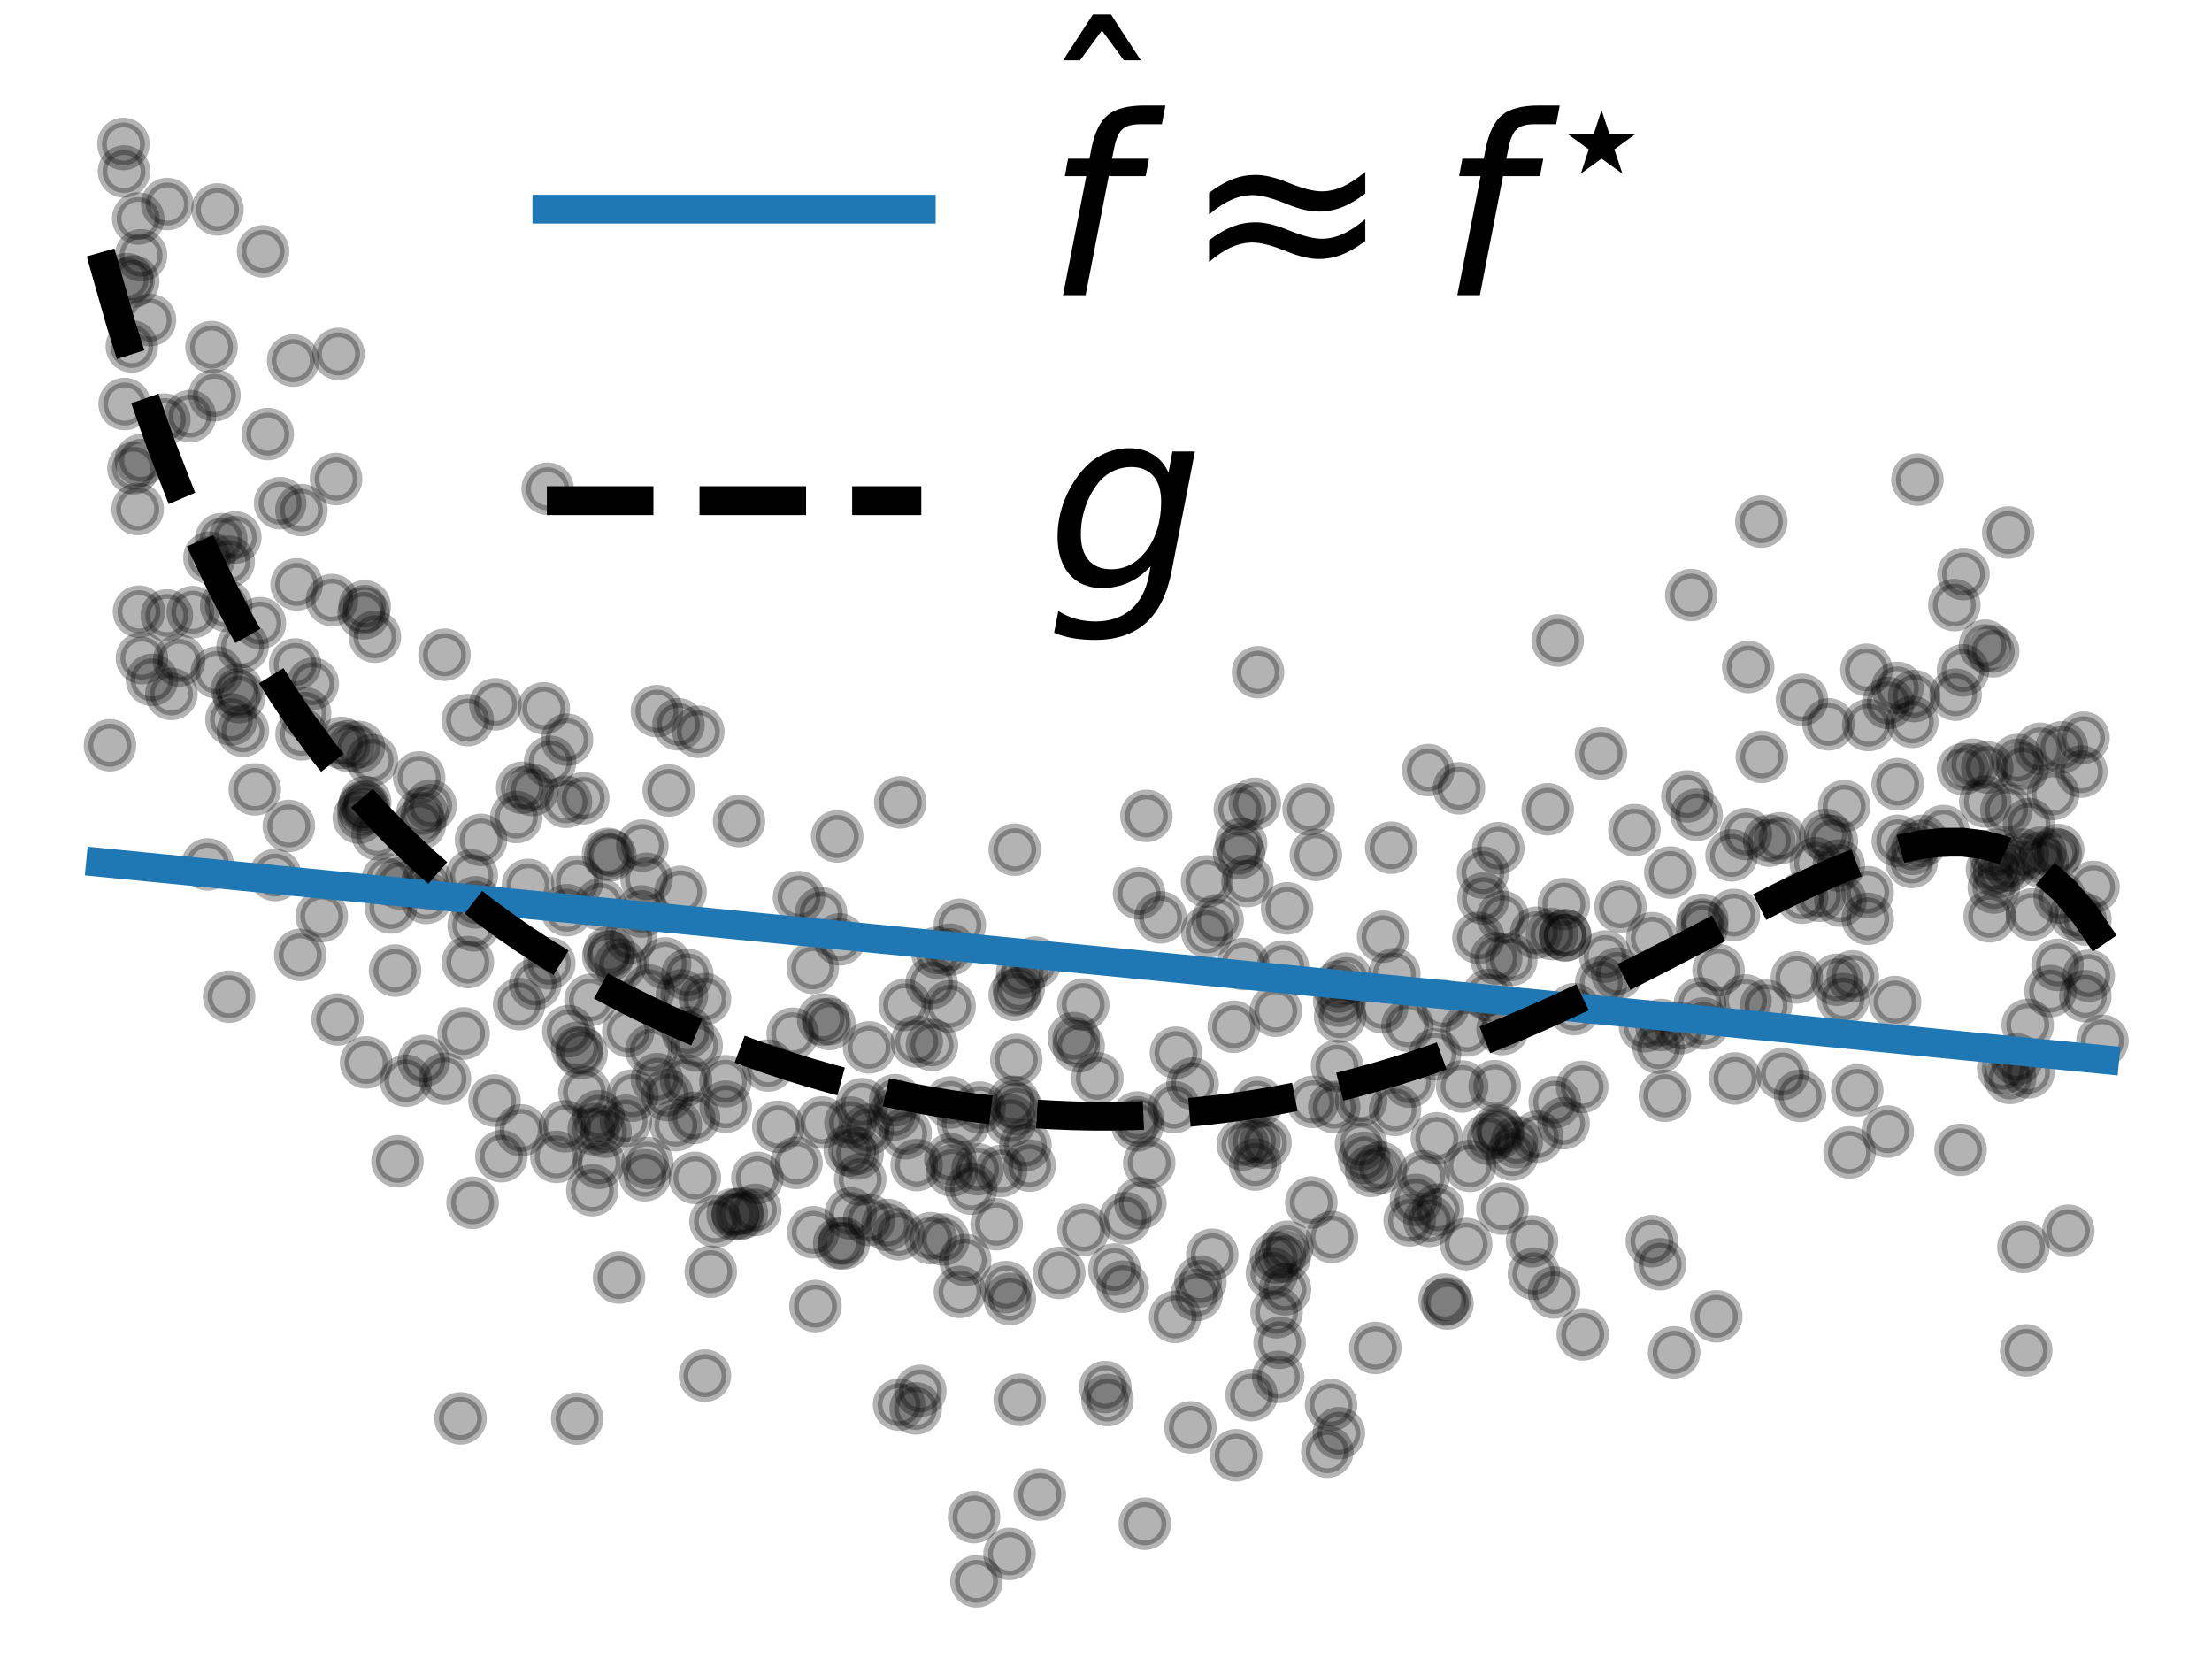 <?xml version="1.0" encoding="utf-8" standalone="no"?>
<!DOCTYPE svg PUBLIC "-//W3C//DTD SVG 1.1//EN"
  "http://www.w3.org/Graphics/SVG/1.1/DTD/svg11.dtd">
<!-- Created with matplotlib (https://matplotlib.org/) -->
<svg height="172.8pt" version="1.1" viewBox="0 0 230.4 172.8" width="230.4pt" xmlns="http://www.w3.org/2000/svg" xmlns:xlink="http://www.w3.org/1999/xlink">
 <defs>
  <style type="text/css">
*{stroke-linecap:butt;stroke-linejoin:round;}
  </style>
 </defs>
 <g id="figure_1">
  <g id="patch_1">
   <path d="M 0 172.8 
L 230.4 172.8 
L 230.4 0 
L 0 0 
z
" style="fill:none;"/>
  </g>
  <g id="axes_1">
   <g id="PathCollection_1">
    <defs>
     <path d="M 0 2.236 
C 0.593 2.236 1.162 2 1.581 1.581 
C 2 1.162 2.236 0.593 2.236 0 
C 2.236 -0.593 2 -1.162 1.581 -1.581 
C 1.162 -2 0.593 -2.236 0 -2.236 
C -0.593 -2.236 -1.162 -2 -1.581 -1.581 
C -2 -1.162 -2.236 -0.593 -2.236 0 
C -2.236 0.593 -2 1.162 -1.581 1.581 
C -1.162 2 -0.593 2.236 0 2.236 
z
" id="m162d9ea080" style="stroke:#000000;stroke-opacity:0.3;"/>
    </defs>
    <g clip-path="url(#pcb66ace0e0)">
     <use style="fill-opacity:0.3;stroke:#000000;stroke-opacity:0.3;" x="125.04" xlink:href="#m162d9ea080" y="133.48"/>
     <use style="fill-opacity:0.3;stroke:#000000;stroke-opacity:0.3;" x="159.771" xlink:href="#m162d9ea080" y="132.669"/>
     <use style="fill-opacity:0.3;stroke:#000000;stroke-opacity:0.3;" x="136.302" xlink:href="#m162d9ea080" y="84.296"/>
     <use style="fill-opacity:0.3;stroke:#000000;stroke-opacity:0.3;" x="124.219" xlink:href="#m162d9ea080" y="112.872"/>
     <use style="fill-opacity:0.3;stroke:#000000;stroke-opacity:0.3;" x="98.912" xlink:href="#m162d9ea080" y="104.814"/>
     <use style="fill-opacity:0.3;stroke:#000000;stroke-opacity:0.3;" x="145.306" xlink:href="#m162d9ea080" y="115.603"/>
     <use style="fill-opacity:0.3;stroke:#000000;stroke-opacity:0.3;" x="101.821" xlink:href="#m162d9ea080" y="121.792"/>
     <use style="fill-opacity:0.3;stroke:#000000;stroke-opacity:0.3;" x="196.634" xlink:href="#m162d9ea080" y="117.865"/>
     <use style="fill-opacity:0.3;stroke:#000000;stroke-opacity:0.3;" x="211.641" xlink:href="#m162d9ea080" y="95.254"/>
     <use style="fill-opacity:0.3;stroke:#000000;stroke-opacity:0.3;" x="90.518" xlink:href="#m162d9ea080" y="127.079"/>
     <use style="fill-opacity:0.3;stroke:#000000;stroke-opacity:0.3;" x="175.749" xlink:href="#m162d9ea080" y="82.951"/>
     <use style="fill-opacity:0.3;stroke:#000000;stroke-opacity:0.3;" x="120.882" xlink:href="#m162d9ea080" y="95.551"/>
     <use style="fill-opacity:0.3;stroke:#000000;stroke-opacity:0.3;" x="129.054" xlink:href="#m162d9ea080" y="88.866"/>
     <use style="fill-opacity:0.3;stroke:#000000;stroke-opacity:0.3;" x="203.695" xlink:href="#m162d9ea080" y="72.355"/>
     <use style="fill-opacity:0.3;stroke:#000000;stroke-opacity:0.3;" x="25.302" xlink:href="#m162d9ea080" y="76.119"/>
     <use style="fill-opacity:0.3;stroke:#000000;stroke-opacity:0.3;" x="28.661" xlink:href="#m162d9ea080" y="91.148"/>
     <use style="fill-opacity:0.3;stroke:#000000;stroke-opacity:0.3;" x="14.693" xlink:href="#m162d9ea080" y="26.589"/>
     <use style="fill-opacity:0.3;stroke:#000000;stroke-opacity:0.3;" x="184.286" xlink:href="#m162d9ea080" y="87.559"/>
     <use style="fill-opacity:0.3;stroke:#000000;stroke-opacity:0.3;" x="172.916" xlink:href="#m162d9ea080" y="131.681"/>
     <use style="fill-opacity:0.3;stroke:#000000;stroke-opacity:0.3;" x="192.091" xlink:href="#m162d9ea080" y="83.974"/>
     <use style="fill-opacity:0.3;stroke:#000000;stroke-opacity:0.3;" x="214.763" xlink:href="#m162d9ea080" y="77.839"/>
     <use style="fill-opacity:0.3;stroke:#000000;stroke-opacity:0.3;" x="177.3" xlink:href="#m162d9ea080" y="96.518"/>
     <use style="fill-opacity:0.3;stroke:#000000;stroke-opacity:0.3;" x="106.808" xlink:href="#m162d9ea080" y="119.277"/>
     <use style="fill-opacity:0.3;stroke:#000000;stroke-opacity:0.3;" x="173.411" xlink:href="#m162d9ea080" y="114.135"/>
     <use style="fill-opacity:0.3;stroke:#000000;stroke-opacity:0.3;" x="35.163" xlink:href="#m162d9ea080" y="106.184"/>
     <use style="fill-opacity:0.3;stroke:#000000;stroke-opacity:0.3;" x="144.059" xlink:href="#m162d9ea080" y="97.57"/>
     <use style="fill-opacity:0.3;stroke:#000000;stroke-opacity:0.3;" x="40.398" xlink:href="#m162d9ea080" y="91.597"/>
     <use style="fill-opacity:0.3;stroke:#000000;stroke-opacity:0.3;" x="207.676" xlink:href="#m162d9ea080" y="92.445"/>
     <use style="fill-opacity:0.3;stroke:#000000;stroke-opacity:0.3;" x="119.411" xlink:href="#m162d9ea080" y="84.984"/>
     <use style="fill-opacity:0.3;stroke:#000000;stroke-opacity:0.3;" x="97.035" xlink:href="#m162d9ea080" y="102.396"/>
     <use style="fill-opacity:0.3;stroke:#000000;stroke-opacity:0.3;" x="65.7" xlink:href="#m162d9ea080" y="97.651"/>
     <use style="fill-opacity:0.3;stroke:#000000;stroke-opacity:0.3;" x="172.097" xlink:href="#m162d9ea080" y="97.723"/>
     <use style="fill-opacity:0.3;stroke:#000000;stroke-opacity:0.3;" x="105.696" xlink:href="#m162d9ea080" y="88.503"/>
     <use style="fill-opacity:0.3;stroke:#000000;stroke-opacity:0.3;" x="129.136" xlink:href="#m162d9ea080" y="84.301"/>
     <use style="fill-opacity:0.3;stroke:#000000;stroke-opacity:0.3;" x="14.395" xlink:href="#m162d9ea080" y="22.758"/>
     <use style="fill-opacity:0.3;stroke:#000000;stroke-opacity:0.3;" x="139.407" xlink:href="#m162d9ea080" y="102.755"/>
     <use style="fill-opacity:0.3;stroke:#000000;stroke-opacity:0.3;" x="138.25" xlink:href="#m162d9ea080" y="151.202"/>
     <use style="fill-opacity:0.3;stroke:#000000;stroke-opacity:0.3;" x="139.26" xlink:href="#m162d9ea080" y="111.042"/>
     <use style="fill-opacity:0.3;stroke:#000000;stroke-opacity:0.3;" x="207.484" xlink:href="#m162d9ea080" y="90.534"/>
     <use style="fill-opacity:0.3;stroke:#000000;stroke-opacity:0.3;" x="152.806" xlink:href="#m162d9ea080" y="107.337"/>
     <use style="fill-opacity:0.3;stroke:#000000;stroke-opacity:0.3;" x="85.521" xlink:href="#m162d9ea080" y="95.102"/>
     <use style="fill-opacity:0.3;stroke:#000000;stroke-opacity:0.3;" x="101.705" xlink:href="#m162d9ea080" y="164.715"/>
     <use style="fill-opacity:0.3;stroke:#000000;stroke-opacity:0.3;" x="156.106" xlink:href="#m162d9ea080" y="117.977"/>
     <use style="fill-opacity:0.3;stroke:#000000;stroke-opacity:0.3;" x="23.045" xlink:href="#m162d9ea080" y="56.152"/>
     <use style="fill-opacity:0.3;stroke:#000000;stroke-opacity:0.3;" x="149.663" xlink:href="#m162d9ea080" y="118.569"/>
     <use style="fill-opacity:0.3;stroke:#000000;stroke-opacity:0.3;" x="150.471" xlink:href="#m162d9ea080" y="135.38"/>
     <use style="fill-opacity:0.3;stroke:#000000;stroke-opacity:0.3;" x="54.391" xlink:href="#m162d9ea080" y="82.054"/>
     <use style="fill-opacity:0.3;stroke:#000000;stroke-opacity:0.3;" x="37.387" xlink:href="#m162d9ea080" y="77.803"/>
     <use style="fill-opacity:0.3;stroke:#000000;stroke-opacity:0.3;" x="76.32" xlink:href="#m162d9ea080" y="126.484"/>
     <use style="fill-opacity:0.3;stroke:#000000;stroke-opacity:0.3;" x="86.399" xlink:href="#m162d9ea080" y="106.654"/>
     <use style="fill-opacity:0.3;stroke:#000000;stroke-opacity:0.3;" x="129.504" xlink:href="#m162d9ea080" y="100.406"/>
     <use style="fill-opacity:0.3;stroke:#000000;stroke-opacity:0.3;" x="102.033" xlink:href="#m162d9ea080" y="115.364"/>
     <use style="fill-opacity:0.3;stroke:#000000;stroke-opacity:0.3;" x="216.8" xlink:href="#m162d9ea080" y="80.365"/>
     <use style="fill-opacity:0.3;stroke:#000000;stroke-opacity:0.3;" x="31.775" xlink:href="#m162d9ea080" y="74.3"/>
     <use style="fill-opacity:0.3;stroke:#000000;stroke-opacity:0.3;" x="54.077" xlink:href="#m162d9ea080" y="104.588"/>
     <use style="fill-opacity:0.3;stroke:#000000;stroke-opacity:0.3;" x="44.147" xlink:href="#m162d9ea080" y="110.515"/>
     <use style="fill-opacity:0.3;stroke:#000000;stroke-opacity:0.3;" x="146.812" xlink:href="#m162d9ea080" y="112.67"/>
     <use style="fill-opacity:0.3;stroke:#000000;stroke-opacity:0.3;" x="63.348" xlink:href="#m162d9ea080" y="99.602"/>
     <use style="fill-opacity:0.3;stroke:#000000;stroke-opacity:0.3;" x="107.817" xlink:href="#m162d9ea080" y="100.262"/>
     <use style="fill-opacity:0.3;stroke:#000000;stroke-opacity:0.3;" x="61.498" xlink:href="#m162d9ea080" y="104.152"/>
     <use style="fill-opacity:0.3;stroke:#000000;stroke-opacity:0.3;" x="43.658" xlink:href="#m162d9ea080" y="80.975"/>
     <use style="fill-opacity:0.3;stroke:#000000;stroke-opacity:0.3;" x="33.514" xlink:href="#m162d9ea080" y="95.419"/>
     <use style="fill-opacity:0.3;stroke:#000000;stroke-opacity:0.3;" x="147.484" xlink:href="#m162d9ea080" y="124.988"/>
     <use style="fill-opacity:0.3;stroke:#000000;stroke-opacity:0.3;" x="39.319" xlink:href="#m162d9ea080" y="86.895"/>
     <use style="fill-opacity:0.3;stroke:#000000;stroke-opacity:0.3;" x="51.51" xlink:href="#m162d9ea080" y="114.637"/>
     <use style="fill-opacity:0.3;stroke:#000000;stroke-opacity:0.3;" x="87.446" xlink:href="#m162d9ea080" y="97.844"/>
     <use style="fill-opacity:0.3;stroke:#000000;stroke-opacity:0.3;" x="181.858" xlink:href="#m162d9ea080" y="86.872"/>
     <use style="fill-opacity:0.3;stroke:#000000;stroke-opacity:0.3;" x="30.743" xlink:href="#m162d9ea080" y="69.212"/>
     <use style="fill-opacity:0.3;stroke:#000000;stroke-opacity:0.3;" x="185.397" xlink:href="#m162d9ea080" y="87.318"/>
     <use style="fill-opacity:0.3;stroke:#000000;stroke-opacity:0.3;" x="30.534" xlink:href="#m162d9ea080" y="37.561"/>
     <use style="fill-opacity:0.3;stroke:#000000;stroke-opacity:0.3;" x="214.313" xlink:href="#m162d9ea080" y="100.503"/>
     <use style="fill-opacity:0.3;stroke:#000000;stroke-opacity:0.3;" x="108.306" xlink:href="#m162d9ea080" y="155.667"/>
     <use style="fill-opacity:0.3;stroke:#000000;stroke-opacity:0.3;" x="214.376" xlink:href="#m162d9ea080" y="88.538"/>
     <use style="fill-opacity:0.3;stroke:#000000;stroke-opacity:0.3;" x="136.737" xlink:href="#m162d9ea080" y="114.768"/>
     <use style="fill-opacity:0.3;stroke:#000000;stroke-opacity:0.3;" x="164.797" xlink:href="#m162d9ea080" y="113.205"/>
     <use style="fill-opacity:0.3;stroke:#000000;stroke-opacity:0.3;" x="18.653" xlink:href="#m162d9ea080" y="68.794"/>
     <use style="fill-opacity:0.3;stroke:#000000;stroke-opacity:0.3;" x="69.51" xlink:href="#m162d9ea080" y="114.06"/>
     <use style="fill-opacity:0.3;stroke:#000000;stroke-opacity:0.3;" x="35.564" xlink:href="#m162d9ea080" y="77.382"/>
     <use style="fill-opacity:0.3;stroke:#000000;stroke-opacity:0.3;" x="72.293" xlink:href="#m162d9ea080" y="116.435"/>
     <use style="fill-opacity:0.3;stroke:#000000;stroke-opacity:0.3;" x="35.258" xlink:href="#m162d9ea080" y="36.862"/>
     <use style="fill-opacity:0.3;stroke:#000000;stroke-opacity:0.3;" x="76.853" xlink:href="#m162d9ea080" y="126.495"/>
     <use style="fill-opacity:0.3;stroke:#000000;stroke-opacity:0.3;" x="96.952" xlink:href="#m162d9ea080" y="128.97"/>
     <use style="fill-opacity:0.3;stroke:#000000;stroke-opacity:0.3;" x="23.864" xlink:href="#m162d9ea080" y="103.814"/>
     <use style="fill-opacity:0.3;stroke:#000000;stroke-opacity:0.3;" x="155.029" xlink:href="#m162d9ea080" y="103.641"/>
     <use style="fill-opacity:0.3;stroke:#000000;stroke-opacity:0.3;" x="128.753" xlink:href="#m162d9ea080" y="151.581"/>
     <use style="fill-opacity:0.3;stroke:#000000;stroke-opacity:0.3;" x="65.874" xlink:href="#m162d9ea080" y="114.118"/>
     <use style="fill-opacity:0.3;stroke:#000000;stroke-opacity:0.3;" x="119.703" xlink:href="#m162d9ea080" y="121.109"/>
     <use style="fill-opacity:0.3;stroke:#000000;stroke-opacity:0.3;" x="30.083" xlink:href="#m162d9ea080" y="86.03"/>
     <use style="fill-opacity:0.3;stroke:#000000;stroke-opacity:0.3;" x="130.704" xlink:href="#m162d9ea080" y="83.717"/>
     <use style="fill-opacity:0.3;stroke:#000000;stroke-opacity:0.3;" x="204.467" xlink:href="#m162d9ea080" y="69.83"/>
     <use style="fill-opacity:0.3;stroke:#000000;stroke-opacity:0.3;" x="76.975" xlink:href="#m162d9ea080" y="85.521"/>
     <use style="fill-opacity:0.3;stroke:#000000;stroke-opacity:0.3;" x="149.797" xlink:href="#m162d9ea080" y="126"/>
     <use style="fill-opacity:0.3;stroke:#000000;stroke-opacity:0.3;" x="37.986" xlink:href="#m162d9ea080" y="63.151"/>
     <use style="fill-opacity:0.3;stroke:#000000;stroke-opacity:0.3;" x="160.009" xlink:href="#m162d9ea080" y="97.156"/>
     <use style="fill-opacity:0.3;stroke:#000000;stroke-opacity:0.3;" x="70.887" xlink:href="#m162d9ea080" y="92.897"/>
     <use style="fill-opacity:0.3;stroke:#000000;stroke-opacity:0.3;" x="48.715" xlink:href="#m162d9ea080" y="75.006"/>
     <use style="fill-opacity:0.3;stroke:#000000;stroke-opacity:0.3;" x="132.91" xlink:href="#m162d9ea080" y="130.981"/>
     <use style="fill-opacity:0.3;stroke:#000000;stroke-opacity:0.3;" x="14.67" xlink:href="#m162d9ea080" y="47.95"/>
     <use style="fill-opacity:0.3;stroke:#000000;stroke-opacity:0.3;" x="183.517" xlink:href="#m162d9ea080" y="78.836"/>
     <use style="fill-opacity:0.3;stroke:#000000;stroke-opacity:0.3;" x="11.453" xlink:href="#m162d9ea080" y="77.625"/>
     <use style="fill-opacity:0.3;stroke:#000000;stroke-opacity:0.3;" x="151.97" xlink:href="#m162d9ea080" y="82.11"/>
     <use style="fill-opacity:0.3;stroke:#000000;stroke-opacity:0.3;" x="66.838" xlink:href="#m162d9ea080" y="94.937"/>
     <use style="fill-opacity:0.3;stroke:#000000;stroke-opacity:0.3;" x="163.948" xlink:href="#m162d9ea080" y="105.115"/>
     <use style="fill-opacity:0.3;stroke:#000000;stroke-opacity:0.3;" x="211.334" xlink:href="#m162d9ea080" y="85.846"/>
     <use style="fill-opacity:0.3;stroke:#000000;stroke-opacity:0.3;" x="62.401" xlink:href="#m162d9ea080" y="121.116"/>
     <use style="fill-opacity:0.3;stroke:#000000;stroke-opacity:0.3;" x="130.748" xlink:href="#m162d9ea080" y="121.296"/>
     <use style="fill-opacity:0.3;stroke:#000000;stroke-opacity:0.3;" x="134.064" xlink:href="#m162d9ea080" y="94.614"/>
     <use style="fill-opacity:0.3;stroke:#000000;stroke-opacity:0.3;" x="129.933" xlink:href="#m162d9ea080" y="91.769"/>
     <use style="fill-opacity:0.3;stroke:#000000;stroke-opacity:0.3;" x="57.042" xlink:href="#m162d9ea080" y="50.908"/>
     <use style="fill-opacity:0.3;stroke:#000000;stroke-opacity:0.3;" x="209.363" xlink:href="#m162d9ea080" y="90.154"/>
     <use style="fill-opacity:0.3;stroke:#000000;stroke-opacity:0.3;" x="103.812" xlink:href="#m162d9ea080" y="127.517"/>
     <use style="fill-opacity:0.3;stroke:#000000;stroke-opacity:0.3;" x="187.164" xlink:href="#m162d9ea080" y="101.811"/>
     <use style="fill-opacity:0.3;stroke:#000000;stroke-opacity:0.3;" x="156.492" xlink:href="#m162d9ea080" y="125.894"/>
     <use style="fill-opacity:0.3;stroke:#000000;stroke-opacity:0.3;" x="72.564" xlink:href="#m162d9ea080" y="108.903"/>
     <use style="fill-opacity:0.3;stroke:#000000;stroke-opacity:0.3;" x="180.356" xlink:href="#m162d9ea080" y="89.096"/>
     <use style="fill-opacity:0.3;stroke:#000000;stroke-opacity:0.3;" x="93.245" xlink:href="#m162d9ea080" y="114.602"/>
     <use style="fill-opacity:0.3;stroke:#000000;stroke-opacity:0.3;" x="194.407" xlink:href="#m162d9ea080" y="69.767"/>
     <use style="fill-opacity:0.3;stroke:#000000;stroke-opacity:0.3;" x="131.816" xlink:href="#m162d9ea080" y="119.036"/>
     <use style="fill-opacity:0.3;stroke:#000000;stroke-opacity:0.3;" x="194.539" xlink:href="#m162d9ea080" y="95.7"/>
     <use style="fill-opacity:0.3;stroke:#000000;stroke-opacity:0.3;" x="155.042" xlink:href="#m162d9ea080" y="118.62"/>
     <use style="fill-opacity:0.3;stroke:#000000;stroke-opacity:0.3;" x="161.873" xlink:href="#m162d9ea080" y="134.627"/>
     <use style="fill-opacity:0.3;stroke:#000000;stroke-opacity:0.3;" x="115.126" xlink:href="#m162d9ea080" y="144.475"/>
     <use style="fill-opacity:0.3;stroke:#000000;stroke-opacity:0.3;" x="210.059" xlink:href="#m162d9ea080" y="110.35"/>
     <use style="fill-opacity:0.3;stroke:#000000;stroke-opacity:0.3;" x="144.908" xlink:href="#m162d9ea080" y="88.299"/>
     <use style="fill-opacity:0.3;stroke:#000000;stroke-opacity:0.3;" x="98.954" xlink:href="#m162d9ea080" y="98.919"/>
     <use style="fill-opacity:0.3;stroke:#000000;stroke-opacity:0.3;" x="137.06" xlink:href="#m162d9ea080" y="89.045"/>
     <use style="fill-opacity:0.3;stroke:#000000;stroke-opacity:0.3;" x="14.479" xlink:href="#m162d9ea080" y="63.711"/>
     <use style="fill-opacity:0.3;stroke:#000000;stroke-opacity:0.3;" x="73.428" xlink:href="#m162d9ea080" y="143.286"/>
     <use style="fill-opacity:0.3;stroke:#000000;stroke-opacity:0.3;" x="148.287" xlink:href="#m162d9ea080" y="122.516"/>
     <use style="fill-opacity:0.3;stroke:#000000;stroke-opacity:0.3;" x="71.028" xlink:href="#m162d9ea080" y="103.676"/>
     <use style="fill-opacity:0.3;stroke:#000000;stroke-opacity:0.3;" x="139.486" xlink:href="#m162d9ea080" y="104.239"/>
     <use style="fill-opacity:0.3;stroke:#000000;stroke-opacity:0.3;" x="99.98" xlink:href="#m162d9ea080" y="96.325"/>
     <use style="fill-opacity:0.3;stroke:#000000;stroke-opacity:0.3;" x="38.753" xlink:href="#m162d9ea080" y="79.186"/>
     <use style="fill-opacity:0.3;stroke:#000000;stroke-opacity:0.3;" x="72.74" xlink:href="#m162d9ea080" y="76.219"/>
     <use style="fill-opacity:0.3;stroke:#000000;stroke-opacity:0.3;" x="129.455" xlink:href="#m162d9ea080" y="119.203"/>
     <use style="fill-opacity:0.3;stroke:#000000;stroke-opacity:0.3;" x="133.82" xlink:href="#m162d9ea080" y="130.889"/>
     <use style="fill-opacity:0.3;stroke:#000000;stroke-opacity:0.3;" x="130.365" xlink:href="#m162d9ea080" y="145.311"/>
     <use style="fill-opacity:0.3;stroke:#000000;stroke-opacity:0.3;" x="146.831" xlink:href="#m162d9ea080" y="127.113"/>
     <use style="fill-opacity:0.3;stroke:#000000;stroke-opacity:0.3;" x="146.602" xlink:href="#m162d9ea080" y="106.834"/>
     <use style="fill-opacity:0.3;stroke:#000000;stroke-opacity:0.3;" x="100.533" xlink:href="#m162d9ea080" y="131.252"/>
     <use style="fill-opacity:0.3;stroke:#000000;stroke-opacity:0.3;" x="197.631" xlink:href="#m162d9ea080" y="71.65"/>
     <use style="fill-opacity:0.3;stroke:#000000;stroke-opacity:0.3;" x="87.203" xlink:href="#m162d9ea080" y="87.125"/>
     <use style="fill-opacity:0.3;stroke:#000000;stroke-opacity:0.3;" x="101.461" xlink:href="#m162d9ea080" y="158.024"/>
     <use style="fill-opacity:0.3;stroke:#000000;stroke-opacity:0.3;" x="196.665" xlink:href="#m162d9ea080" y="73.221"/>
     <use style="fill-opacity:0.3;stroke:#000000;stroke-opacity:0.3;" x="178.769" xlink:href="#m162d9ea080" y="137.11"/>
     <use style="fill-opacity:0.3;stroke:#000000;stroke-opacity:0.3;" x="157.412" xlink:href="#m162d9ea080" y="99.97"/>
     <use style="fill-opacity:0.3;stroke:#000000;stroke-opacity:0.3;" x="31.396" xlink:href="#m162d9ea080" y="53.132"/>
     <use style="fill-opacity:0.3;stroke:#000000;stroke-opacity:0.3;" x="202.419" xlink:href="#m162d9ea080" y="86.557"/>
     <use style="fill-opacity:0.3;stroke:#000000;stroke-opacity:0.3;" x="159.574" xlink:href="#m162d9ea080" y="129.298"/>
     <use style="fill-opacity:0.3;stroke:#000000;stroke-opacity:0.3;" x="218.986" xlink:href="#m162d9ea080" y="108.416"/>
     <use style="fill-opacity:0.3;stroke:#000000;stroke-opacity:0.3;" x="41.671" xlink:href="#m162d9ea080" y="92.021"/>
     <use style="fill-opacity:0.3;stroke:#000000;stroke-opacity:0.3;" x="191.698" xlink:href="#m162d9ea080" y="93.81"/>
     <use style="fill-opacity:0.3;stroke:#000000;stroke-opacity:0.3;" x="44.394" xlink:href="#m162d9ea080" y="93.527"/>
     <use style="fill-opacity:0.3;stroke:#000000;stroke-opacity:0.3;" x="138.973" xlink:href="#m162d9ea080" y="115.316"/>
     <use style="fill-opacity:0.3;stroke:#000000;stroke-opacity:0.3;" x="36.321" xlink:href="#m162d9ea080" y="77.709"/>
     <use style="fill-opacity:0.3;stroke:#000000;stroke-opacity:0.3;" x="187.498" xlink:href="#m162d9ea080" y="114.146"/>
     <use style="fill-opacity:0.3;stroke:#000000;stroke-opacity:0.3;" x="179.004" xlink:href="#m162d9ea080" y="101.043"/>
     <use style="fill-opacity:0.3;stroke:#000000;stroke-opacity:0.3;" x="129.275" xlink:href="#m162d9ea080" y="87.904"/>
     <use style="fill-opacity:0.3;stroke:#000000;stroke-opacity:0.3;" x="95.474" xlink:href="#m162d9ea080" y="121.351"/>
     <use style="fill-opacity:0.3;stroke:#000000;stroke-opacity:0.3;" x="24.912" xlink:href="#m162d9ea080" y="72.613"/>
     <use style="fill-opacity:0.3;stroke:#000000;stroke-opacity:0.3;" x="156.064" xlink:href="#m162d9ea080" y="88.349"/>
     <use style="fill-opacity:0.3;stroke:#000000;stroke-opacity:0.3;" x="105.152" xlink:href="#m162d9ea080" y="161.853"/>
     <use style="fill-opacity:0.3;stroke:#000000;stroke-opacity:0.3;" x="161.205" xlink:href="#m162d9ea080" y="84.293"/>
     <use style="fill-opacity:0.3;stroke:#000000;stroke-opacity:0.3;" x="191.334" xlink:href="#m162d9ea080" y="102.052"/>
     <use style="fill-opacity:0.3;stroke:#000000;stroke-opacity:0.3;" x="214.117" xlink:href="#m162d9ea080" y="88.937"/>
     <use style="fill-opacity:0.3;stroke:#000000;stroke-opacity:0.3;" x="189.125" xlink:href="#m162d9ea080" y="89.912"/>
     <use style="fill-opacity:0.3;stroke:#000000;stroke-opacity:0.3;" x="12.918" xlink:href="#m162d9ea080" y="17.861"/>
     <use style="fill-opacity:0.3;stroke:#000000;stroke-opacity:0.3;" x="85.62" xlink:href="#m162d9ea080" y="116.915"/>
     <use style="fill-opacity:0.3;stroke:#000000;stroke-opacity:0.3;" x="162.861" xlink:href="#m162d9ea080" y="116.998"/>
     <use style="fill-opacity:0.3;stroke:#000000;stroke-opacity:0.3;" x="46.301" xlink:href="#m162d9ea080" y="68.194"/>
     <use style="fill-opacity:0.3;stroke:#000000;stroke-opacity:0.3;" x="119.241" xlink:href="#m162d9ea080" y="158.71"/>
     <use style="fill-opacity:0.3;stroke:#000000;stroke-opacity:0.3;" x="21.816" xlink:href="#m162d9ea080" y="58.089"/>
     <use style="fill-opacity:0.3;stroke:#000000;stroke-opacity:0.3;" x="52.223" xlink:href="#m162d9ea080" y="120.432"/>
     <use style="fill-opacity:0.3;stroke:#000000;stroke-opacity:0.3;" x="14.339" xlink:href="#m162d9ea080" y="53.017"/>
     <use style="fill-opacity:0.3;stroke:#000000;stroke-opacity:0.3;" x="176.16" xlink:href="#m162d9ea080" y="61.983"/>
     <use style="fill-opacity:0.3;stroke:#000000;stroke-opacity:0.3;" x="57.218" xlink:href="#m162d9ea080" y="100.337"/>
     <use style="fill-opacity:0.3;stroke:#000000;stroke-opacity:0.3;" x="82.566" xlink:href="#m162d9ea080" y="107.673"/>
     <use style="fill-opacity:0.3;stroke:#000000;stroke-opacity:0.3;" x="204.214" xlink:href="#m162d9ea080" y="119.767"/>
     <use style="fill-opacity:0.3;stroke:#000000;stroke-opacity:0.3;" x="157.522" xlink:href="#m162d9ea080" y="120.267"/>
     <use style="fill-opacity:0.3;stroke:#000000;stroke-opacity:0.3;" x="17.119" xlink:href="#m162d9ea080" y="43.705"/>
     <use style="fill-opacity:0.3;stroke:#000000;stroke-opacity:0.3;" x="44.853" xlink:href="#m162d9ea080" y="83.905"/>
     <use style="fill-opacity:0.3;stroke:#000000;stroke-opacity:0.3;" x="140.209" xlink:href="#m162d9ea080" y="101.93"/>
     <use style="fill-opacity:0.3;stroke:#000000;stroke-opacity:0.3;" x="130.972" xlink:href="#m162d9ea080" y="114.807"/>
     <use style="fill-opacity:0.3;stroke:#000000;stroke-opacity:0.3;" x="60.134" xlink:href="#m162d9ea080" y="91.817"/>
     <use style="fill-opacity:0.3;stroke:#000000;stroke-opacity:0.3;" x="205.494" xlink:href="#m162d9ea080" y="79.649"/>
     <use style="fill-opacity:0.3;stroke:#000000;stroke-opacity:0.3;" x="138.641" xlink:href="#m162d9ea080" y="146.343"/>
     <use style="fill-opacity:0.3;stroke:#000000;stroke-opacity:0.3;" x="122.288" xlink:href="#m162d9ea080" y="115.324"/>
     <use style="fill-opacity:0.3;stroke:#000000;stroke-opacity:0.3;" x="133.619" xlink:href="#m162d9ea080" y="100.68"/>
     <use style="fill-opacity:0.3;stroke:#000000;stroke-opacity:0.3;" x="162.889" xlink:href="#m162d9ea080" y="94.17"/>
     <use style="fill-opacity:0.3;stroke:#000000;stroke-opacity:0.3;" x="75.593" xlink:href="#m162d9ea080" y="115.277"/>
     <use style="fill-opacity:0.3;stroke:#000000;stroke-opacity:0.3;" x="93.603" xlink:href="#m162d9ea080" y="128.557"/>
     <use style="fill-opacity:0.3;stroke:#000000;stroke-opacity:0.3;" x="54.278" xlink:href="#m162d9ea080" y="117.736"/>
     <use style="fill-opacity:0.3;stroke:#000000;stroke-opacity:0.3;" x="49.341" xlink:href="#m162d9ea080" y="96.38"/>
     <use style="fill-opacity:0.3;stroke:#000000;stroke-opacity:0.3;" x="207.614" xlink:href="#m162d9ea080" y="67.839"/>
     <use style="fill-opacity:0.3;stroke:#000000;stroke-opacity:0.3;" x="164.857" xlink:href="#m162d9ea080" y="138.985"/>
     <use style="fill-opacity:0.3;stroke:#000000;stroke-opacity:0.3;" x="112.858" xlink:href="#m162d9ea080" y="128.12"/>
     <use style="fill-opacity:0.3;stroke:#000000;stroke-opacity:0.3;" x="57.946" xlink:href="#m162d9ea080" y="120.498"/>
     <use style="fill-opacity:0.3;stroke:#000000;stroke-opacity:0.3;" x="63.571" xlink:href="#m162d9ea080" y="89.093"/>
     <use style="fill-opacity:0.3;stroke:#000000;stroke-opacity:0.3;" x="22.587" xlink:href="#m162d9ea080" y="70.047"/>
     <use style="fill-opacity:0.3;stroke:#000000;stroke-opacity:0.3;" x="101.159" xlink:href="#m162d9ea080" y="123.815"/>
     <use style="fill-opacity:0.3;stroke:#000000;stroke-opacity:0.3;" x="75.561" xlink:href="#m162d9ea080" y="112.622"/>
     <use style="fill-opacity:0.3;stroke:#000000;stroke-opacity:0.3;" x="155.837" xlink:href="#m162d9ea080" y="99.828"/>
     <use style="fill-opacity:0.3;stroke:#000000;stroke-opacity:0.3;" x="89.33" xlink:href="#m162d9ea080" y="120.149"/>
     <use style="fill-opacity:0.3;stroke:#000000;stroke-opacity:0.3;" x="47.966" xlink:href="#m162d9ea080" y="147.742"/>
     <use style="fill-opacity:0.3;stroke:#000000;stroke-opacity:0.3;" x="15.625" xlink:href="#m162d9ea080" y="33.337"/>
     <use style="fill-opacity:0.3;stroke:#000000;stroke-opacity:0.3;" x="24.511" xlink:href="#m162d9ea080" y="55.976"/>
     <use style="fill-opacity:0.3;stroke:#000000;stroke-opacity:0.3;" x="152.299" xlink:href="#m162d9ea080" y="113.168"/>
     <use style="fill-opacity:0.3;stroke:#000000;stroke-opacity:0.3;" x="105.184" xlink:href="#m162d9ea080" y="135.312"/>
     <use style="fill-opacity:0.3;stroke:#000000;stroke-opacity:0.3;" x="122.486" xlink:href="#m162d9ea080" y="109.645"/>
     <use style="fill-opacity:0.3;stroke:#000000;stroke-opacity:0.3;" x="197.657" xlink:href="#m162d9ea080" y="81.675"/>
     <use style="fill-opacity:0.3;stroke:#000000;stroke-opacity:0.3;" x="217.21" xlink:href="#m162d9ea080" y="103.756"/>
     <use style="fill-opacity:0.3;stroke:#000000;stroke-opacity:0.3;" x="55.751" xlink:href="#m162d9ea080" y="102.494"/>
     <use style="fill-opacity:0.3;stroke:#000000;stroke-opacity:0.3;" x="148.893" xlink:href="#m162d9ea080" y="127.171"/>
     <use style="fill-opacity:0.3;stroke:#000000;stroke-opacity:0.3;" x="65.442" xlink:href="#m162d9ea080" y="107.406"/>
     <use style="fill-opacity:0.3;stroke:#000000;stroke-opacity:0.3;" x="14.784" xlink:href="#m162d9ea080" y="68.553"/>
     <use style="fill-opacity:0.3;stroke:#000000;stroke-opacity:0.3;" x="168.787" xlink:href="#m162d9ea080" y="94.443"/>
     <use style="fill-opacity:0.3;stroke:#000000;stroke-opacity:0.3;" x="77.278" xlink:href="#m162d9ea080" y="126.362"/>
     <use style="fill-opacity:0.3;stroke:#000000;stroke-opacity:0.3;" x="90.522" xlink:href="#m162d9ea080" y="109.093"/>
     <use style="fill-opacity:0.3;stroke:#000000;stroke-opacity:0.3;" x="133.286" xlink:href="#m162d9ea080" y="139.858"/>
     <use style="fill-opacity:0.3;stroke:#000000;stroke-opacity:0.3;" x="183.958" xlink:href="#m162d9ea080" y="104.753"/>
     <use style="fill-opacity:0.3;stroke:#000000;stroke-opacity:0.3;" x="141.775" xlink:href="#m162d9ea080" y="114.605"/>
     <use style="fill-opacity:0.3;stroke:#000000;stroke-opacity:0.3;" x="192.642" xlink:href="#m162d9ea080" y="120.034"/>
     <use style="fill-opacity:0.3;stroke:#000000;stroke-opacity:0.3;" x="67.576" xlink:href="#m162d9ea080" y="103.177"/>
     <use style="fill-opacity:0.3;stroke:#000000;stroke-opacity:0.3;" x="177.068" xlink:href="#m162d9ea080" y="104.522"/>
     <use style="fill-opacity:0.3;stroke:#000000;stroke-opacity:0.3;" x="49.225" xlink:href="#m162d9ea080" y="125.283"/>
     <use style="fill-opacity:0.3;stroke:#000000;stroke-opacity:0.3;" x="209.372" xlink:href="#m162d9ea080" y="112.277"/>
     <use style="fill-opacity:0.3;stroke:#000000;stroke-opacity:0.3;" x="153.989" xlink:href="#m162d9ea080" y="97.686"/>
     <use style="fill-opacity:0.3;stroke:#000000;stroke-opacity:0.3;" x="55.461" xlink:href="#m162d9ea080" y="82.29"/>
     <use style="fill-opacity:0.3;stroke:#000000;stroke-opacity:0.3;" x="208.24" xlink:href="#m162d9ea080" y="90.786"/>
     <use style="fill-opacity:0.3;stroke:#000000;stroke-opacity:0.3;" x="163.042" xlink:href="#m162d9ea080" y="97.431"/>
     <use style="fill-opacity:0.3;stroke:#000000;stroke-opacity:0.3;" x="63.484" xlink:href="#m162d9ea080" y="99.143"/>
     <use style="fill-opacity:0.3;stroke:#000000;stroke-opacity:0.3;" x="55.002" xlink:href="#m162d9ea080" y="92.169"/>
     <use style="fill-opacity:0.3;stroke:#000000;stroke-opacity:0.3;" x="118.649" xlink:href="#m162d9ea080" y="93.054"/>
     <use style="fill-opacity:0.3;stroke:#000000;stroke-opacity:0.3;" x="15.83" xlink:href="#m162d9ea080" y="70.815"/>
     <use style="fill-opacity:0.3;stroke:#000000;stroke-opacity:0.3;" x="53.783" xlink:href="#m162d9ea080" y="85.102"/>
     <use style="fill-opacity:0.3;stroke:#000000;stroke-opacity:0.3;" x="99.128" xlink:href="#m162d9ea080" y="121.929"/>
     <use style="fill-opacity:0.3;stroke:#000000;stroke-opacity:0.3;" x="88.582" xlink:href="#m162d9ea080" y="116.935"/>
     <use style="fill-opacity:0.3;stroke:#000000;stroke-opacity:0.3;" x="107.246" xlink:href="#m162d9ea080" y="121.419"/>
     <use style="fill-opacity:0.3;stroke:#000000;stroke-opacity:0.3;" x="68.429" xlink:href="#m162d9ea080" y="112.406"/>
     <use style="fill-opacity:0.3;stroke:#000000;stroke-opacity:0.3;" x="132.966" xlink:href="#m162d9ea080" y="136.683"/>
     <use style="fill-opacity:0.3;stroke:#000000;stroke-opacity:0.3;" x="190.806" xlink:href="#m162d9ea080" y="87.606"/>
     <use style="fill-opacity:0.3;stroke:#000000;stroke-opacity:0.3;" x="35.008" xlink:href="#m162d9ea080" y="49.897"/>
     <use style="fill-opacity:0.3;stroke:#000000;stroke-opacity:0.3;" x="118.478" xlink:href="#m162d9ea080" y="117.21"/>
     <use style="fill-opacity:0.3;stroke:#000000;stroke-opacity:0.3;" x="38.042" xlink:href="#m162d9ea080" y="83.547"/>
     <use style="fill-opacity:0.3;stroke:#000000;stroke-opacity:0.3;" x="160.12" xlink:href="#m162d9ea080" y="118.399"/>
     <use style="fill-opacity:0.3;stroke:#000000;stroke-opacity:0.3;" x="93.152" xlink:href="#m162d9ea080" y="116.08"/>
     <use style="fill-opacity:0.3;stroke:#000000;stroke-opacity:0.3;" x="128.507" xlink:href="#m162d9ea080" y="106.944"/>
     <use style="fill-opacity:0.3;stroke:#000000;stroke-opacity:0.3;" x="48.733" xlink:href="#m162d9ea080" y="100.207"/>
     <use style="fill-opacity:0.3;stroke:#000000;stroke-opacity:0.3;" x="40.71" xlink:href="#m162d9ea080" y="94.519"/>
     <use style="fill-opacity:0.3;stroke:#000000;stroke-opacity:0.3;" x="112.356" xlink:href="#m162d9ea080" y="108.978"/>
     <use style="fill-opacity:0.3;stroke:#000000;stroke-opacity:0.3;" x="84.708" xlink:href="#m162d9ea080" y="128.354"/>
     <use style="fill-opacity:0.3;stroke:#000000;stroke-opacity:0.3;" x="206.792" xlink:href="#m162d9ea080" y="83.486"/>
     <use style="fill-opacity:0.3;stroke:#000000;stroke-opacity:0.3;" x="170.238" xlink:href="#m162d9ea080" y="86.464"/>
     <use style="fill-opacity:0.3;stroke:#000000;stroke-opacity:0.3;" x="166.759" xlink:href="#m162d9ea080" y="78.479"/>
     <use style="fill-opacity:0.3;stroke:#000000;stroke-opacity:0.3;" x="199.128" xlink:href="#m162d9ea080" y="89.787"/>
     <use style="fill-opacity:0.3;stroke:#000000;stroke-opacity:0.3;" x="27.888" xlink:href="#m162d9ea080" y="45.213"/>
     <use style="fill-opacity:0.3;stroke:#000000;stroke-opacity:0.3;" x="125.745" xlink:href="#m162d9ea080" y="97.059"/>
     <use style="fill-opacity:0.3;stroke:#000000;stroke-opacity:0.3;" x="132.485" xlink:href="#m162d9ea080" y="132.631"/>
     <use style="fill-opacity:0.3;stroke:#000000;stroke-opacity:0.3;" x="211.281" xlink:href="#m162d9ea080" y="111.698"/>
     <use style="fill-opacity:0.3;stroke:#000000;stroke-opacity:0.3;" x="71.46" xlink:href="#m162d9ea080" y="112.516"/>
     <use style="fill-opacity:0.3;stroke:#000000;stroke-opacity:0.3;" x="60.747" xlink:href="#m162d9ea080" y="83.14"/>
     <use style="fill-opacity:0.3;stroke:#000000;stroke-opacity:0.3;" x="31.41" xlink:href="#m162d9ea080" y="76.493"/>
     <use style="fill-opacity:0.3;stroke:#000000;stroke-opacity:0.3;" x="13.902" xlink:href="#m162d9ea080" y="48.774"/>
     <use style="fill-opacity:0.3;stroke:#000000;stroke-opacity:0.3;" x="204.516" xlink:href="#m162d9ea080" y="59.795"/>
     <use style="fill-opacity:0.3;stroke:#000000;stroke-opacity:0.3;" x="150.321" xlink:href="#m162d9ea080" y="104.775"/>
     <use style="fill-opacity:0.3;stroke:#000000;stroke-opacity:0.3;" x="174.377" xlink:href="#m162d9ea080" y="140.859"/>
     <use style="fill-opacity:0.3;stroke:#000000;stroke-opacity:0.3;" x="69.285" xlink:href="#m162d9ea080" y="100.347"/>
     <use style="fill-opacity:0.3;stroke:#000000;stroke-opacity:0.3;" x="132.888" xlink:href="#m162d9ea080" y="105.275"/>
     <use style="fill-opacity:0.3;stroke:#000000;stroke-opacity:0.3;" x="23.824" xlink:href="#m162d9ea080" y="58.495"/>
     <use style="fill-opacity:0.3;stroke:#000000;stroke-opacity:0.3;" x="111.849" xlink:href="#m162d9ea080" y="108.129"/>
     <use style="fill-opacity:0.3;stroke:#000000;stroke-opacity:0.3;" x="214.529" xlink:href="#m162d9ea080" y="93.48"/>
     <use style="fill-opacity:0.3;stroke:#000000;stroke-opacity:0.3;" x="193.447" xlink:href="#m162d9ea080" y="113.566"/>
     <use style="fill-opacity:0.3;stroke:#000000;stroke-opacity:0.3;" x="81.065" xlink:href="#m162d9ea080" y="117.368"/>
     <use style="fill-opacity:0.3;stroke:#000000;stroke-opacity:0.3;" x="211.204" xlink:href="#m162d9ea080" y="106.753"/>
     <use style="fill-opacity:0.3;stroke:#000000;stroke-opacity:0.3;" x="58.841" xlink:href="#m162d9ea080" y="117.317"/>
     <use style="fill-opacity:0.3;stroke:#000000;stroke-opacity:0.3;" x="208.647" xlink:href="#m162d9ea080" y="111.277"/>
     <use style="fill-opacity:0.3;stroke:#000000;stroke-opacity:0.3;" x="206.989" xlink:href="#m162d9ea080" y="79.93"/>
     <use style="fill-opacity:0.3;stroke:#000000;stroke-opacity:0.3;" x="177.31" xlink:href="#m162d9ea080" y="95.812"/>
     <use style="fill-opacity:0.3;stroke:#000000;stroke-opacity:0.3;" x="142.081" xlink:href="#m162d9ea080" y="120.597"/>
     <use style="fill-opacity:0.3;stroke:#000000;stroke-opacity:0.3;" x="192.984" xlink:href="#m162d9ea080" y="101.703"/>
     <use style="fill-opacity:0.3;stroke:#000000;stroke-opacity:0.3;" x="71.642" xlink:href="#m162d9ea080" y="107.529"/>
     <use style="fill-opacity:0.3;stroke:#000000;stroke-opacity:0.3;" x="187.693" xlink:href="#m162d9ea080" y="72.888"/>
     <use style="fill-opacity:0.3;stroke:#000000;stroke-opacity:0.3;" x="139.457" xlink:href="#m162d9ea080" y="149.283"/>
     <use style="fill-opacity:0.3;stroke:#000000;stroke-opacity:0.3;" x="13.236" xlink:href="#m162d9ea080" y="29.071"/>
     <use style="fill-opacity:0.3;stroke:#000000;stroke-opacity:0.3;" x="82.959" xlink:href="#m162d9ea080" y="121.126"/>
     <use style="fill-opacity:0.3;stroke:#000000;stroke-opacity:0.3;" x="41.398" xlink:href="#m162d9ea080" y="120.954"/>
     <use style="fill-opacity:0.3;stroke:#000000;stroke-opacity:0.3;" x="215.434" xlink:href="#m162d9ea080" y="128.194"/>
     <use style="fill-opacity:0.3;stroke:#000000;stroke-opacity:0.3;" x="110.335" xlink:href="#m162d9ea080" y="132.589"/>
     <use style="fill-opacity:0.3;stroke:#000000;stroke-opacity:0.3;" x="114.305" xlink:href="#m162d9ea080" y="112.314"/>
     <use style="fill-opacity:0.3;stroke:#000000;stroke-opacity:0.3;" x="143.965" xlink:href="#m162d9ea080" y="104.925"/>
     <use style="fill-opacity:0.3;stroke:#000000;stroke-opacity:0.3;" x="87.416" xlink:href="#m162d9ea080" y="129.491"/>
     <use style="fill-opacity:0.3;stroke:#000000;stroke-opacity:0.3;" x="39.051" xlink:href="#m162d9ea080" y="66.322"/>
     <use style="fill-opacity:0.3;stroke:#000000;stroke-opacity:0.3;" x="182.093" xlink:href="#m162d9ea080" y="69.48"/>
     <use style="fill-opacity:0.3;stroke:#000000;stroke-opacity:0.3;" x="50.104" xlink:href="#m162d9ea080" y="87.483"/>
     <use style="fill-opacity:0.3;stroke:#000000;stroke-opacity:0.3;" x="117.213" xlink:href="#m162d9ea080" y="126.879"/>
     <use style="fill-opacity:0.3;stroke:#000000;stroke-opacity:0.3;" x="57.3" xlink:href="#m162d9ea080" y="79.353"/>
     <use style="fill-opacity:0.3;stroke:#000000;stroke-opacity:0.3;" x="30.898" xlink:href="#m162d9ea080" y="60.867"/>
     <use style="fill-opacity:0.3;stroke:#000000;stroke-opacity:0.3;" x="190.459" xlink:href="#m162d9ea080" y="75.446"/>
     <use style="fill-opacity:0.3;stroke:#000000;stroke-opacity:0.3;" x="213.574" xlink:href="#m162d9ea080" y="103.227"/>
     <use style="fill-opacity:0.3;stroke:#000000;stroke-opacity:0.3;" x="211.051" xlink:href="#m162d9ea080" y="140.654"/>
     <use style="fill-opacity:0.3;stroke:#000000;stroke-opacity:0.3;" x="199.72" xlink:href="#m162d9ea080" y="49.958"/>
     <use style="fill-opacity:0.3;stroke:#000000;stroke-opacity:0.3;" x="172.058" xlink:href="#m162d9ea080" y="129.285"/>
     <use style="fill-opacity:0.3;stroke:#000000;stroke-opacity:0.3;" x="80.018" xlink:href="#m162d9ea080" y="110.989"/>
     <use style="fill-opacity:0.3;stroke:#000000;stroke-opacity:0.3;" x="27.403" xlink:href="#m162d9ea080" y="26.181"/>
     <use style="fill-opacity:0.3;stroke:#000000;stroke-opacity:0.3;" x="95.486" xlink:href="#m162d9ea080" y="108.484"/>
     <use style="fill-opacity:0.3;stroke:#000000;stroke-opacity:0.3;" x="58.953" xlink:href="#m162d9ea080" y="83.52"/>
     <use style="fill-opacity:0.3;stroke:#000000;stroke-opacity:0.3;" x="38.13" xlink:href="#m162d9ea080" y="110.653"/>
     <use style="fill-opacity:0.3;stroke:#000000;stroke-opacity:0.3;" x="21.626" xlink:href="#m162d9ea080" y="90.035"/>
     <use style="fill-opacity:0.3;stroke:#000000;stroke-opacity:0.3;" x="161.944" xlink:href="#m162d9ea080" y="114.802"/>
     <use style="fill-opacity:0.3;stroke:#000000;stroke-opacity:0.3;" x="12.858" xlink:href="#m162d9ea080" y="14.997"/>
     <use style="fill-opacity:0.3;stroke:#000000;stroke-opacity:0.3;" x="171.335" xlink:href="#m162d9ea080" y="106.899"/>
     <use style="fill-opacity:0.3;stroke:#000000;stroke-opacity:0.3;" x="41.148" xlink:href="#m162d9ea080" y="101.093"/>
     <use style="fill-opacity:0.3;stroke:#000000;stroke-opacity:0.3;" x="27.073" xlink:href="#m162d9ea080" y="64.903"/>
     <use style="fill-opacity:0.3;stroke:#000000;stroke-opacity:0.3;" x="29.178" xlink:href="#m162d9ea080" y="52.411"/>
     <use style="fill-opacity:0.3;stroke:#000000;stroke-opacity:0.3;" x="150.765" xlink:href="#m162d9ea080" y="135.779"/>
     <use style="fill-opacity:0.3;stroke:#000000;stroke-opacity:0.3;" x="61.694" xlink:href="#m162d9ea080" y="123.974"/>
     <use style="fill-opacity:0.3;stroke:#000000;stroke-opacity:0.3;" x="98.262" xlink:href="#m162d9ea080" y="129.11"/>
     <use style="fill-opacity:0.3;stroke:#000000;stroke-opacity:0.3;" x="126.826" xlink:href="#m162d9ea080" y="95.852"/>
     <use style="fill-opacity:0.3;stroke:#000000;stroke-opacity:0.3;" x="190.116" xlink:href="#m162d9ea080" y="86.978"/>
     <use style="fill-opacity:0.3;stroke:#000000;stroke-opacity:0.3;" x="162.246" xlink:href="#m162d9ea080" y="66.714"/>
     <use style="fill-opacity:0.3;stroke:#000000;stroke-opacity:0.3;" x="66.905" xlink:href="#m162d9ea080" y="88.073"/>
     <use style="fill-opacity:0.3;stroke:#000000;stroke-opacity:0.3;" x="37.92" xlink:href="#m162d9ea080" y="84.017"/>
     <use style="fill-opacity:0.3;stroke:#000000;stroke-opacity:0.3;" x="22.032" xlink:href="#m162d9ea080" y="36.151"/>
     <use style="fill-opacity:0.3;stroke:#000000;stroke-opacity:0.3;" x="73.433" xlink:href="#m162d9ea080" y="104.059"/>
     <use style="fill-opacity:0.3;stroke:#000000;stroke-opacity:0.3;" x="65.191" xlink:href="#m162d9ea080" y="116.749"/>
     <use style="fill-opacity:0.3;stroke:#000000;stroke-opacity:0.3;" x="105.694" xlink:href="#m162d9ea080" y="103.618"/>
     <use style="fill-opacity:0.3;stroke:#000000;stroke-opacity:0.3;" x="153.111" xlink:href="#m162d9ea080" y="121.442"/>
     <use style="fill-opacity:0.3;stroke:#000000;stroke-opacity:0.3;" x="155.687" xlink:href="#m162d9ea080" y="113.128"/>
     <use style="fill-opacity:0.3;stroke:#000000;stroke-opacity:0.3;" x="69.658" xlink:href="#m162d9ea080" y="82.334"/>
     <use style="fill-opacity:0.3;stroke:#000000;stroke-opacity:0.3;" x="89.784" xlink:href="#m162d9ea080" y="115.023"/>
     <use style="fill-opacity:0.3;stroke:#000000;stroke-opacity:0.3;" x="48.289" xlink:href="#m162d9ea080" y="107.642"/>
     <use style="fill-opacity:0.3;stroke:#000000;stroke-opacity:0.3;" x="175.085" xlink:href="#m162d9ea080" y="107.09"/>
     <use style="fill-opacity:0.3;stroke:#000000;stroke-opacity:0.3;" x="22.34" xlink:href="#m162d9ea080" y="41.175"/>
     <use style="fill-opacity:0.3;stroke:#000000;stroke-opacity:0.3;" x="155.974" xlink:href="#m162d9ea080" y="117.729"/>
     <use style="fill-opacity:0.3;stroke:#000000;stroke-opacity:0.3;" x="173.029" xlink:href="#m162d9ea080" y="106.761"/>
     <use style="fill-opacity:0.3;stroke:#000000;stroke-opacity:0.3;" x="172.76" xlink:href="#m162d9ea080" y="109.121"/>
     <use style="fill-opacity:0.3;stroke:#000000;stroke-opacity:0.3;" x="64.628" xlink:href="#m162d9ea080" y="100.465"/>
     <use style="fill-opacity:0.3;stroke:#000000;stroke-opacity:0.3;" x="88.508" xlink:href="#m162d9ea080" y="119.818"/>
     <use style="fill-opacity:0.3;stroke:#000000;stroke-opacity:0.3;" x="133.137" xlink:href="#m162d9ea080" y="143.411"/>
     <use style="fill-opacity:0.3;stroke:#000000;stroke-opacity:0.3;" x="67.425" xlink:href="#m162d9ea080" y="121.14"/>
     <use style="fill-opacity:0.3;stroke:#000000;stroke-opacity:0.3;" x="87.89" xlink:href="#m162d9ea080" y="129.505"/>
     <use style="fill-opacity:0.3;stroke:#000000;stroke-opacity:0.3;" x="51.609" xlink:href="#m162d9ea080" y="73.36"/>
     <use style="fill-opacity:0.3;stroke:#000000;stroke-opacity:0.3;" x="106.47" xlink:href="#m162d9ea080" y="101.297"/>
     <use style="fill-opacity:0.3;stroke:#000000;stroke-opacity:0.3;" x="19.786" xlink:href="#m162d9ea080" y="43.343"/>
     <use style="fill-opacity:0.3;stroke:#000000;stroke-opacity:0.3;" x="177.433" xlink:href="#m162d9ea080" y="106.602"/>
     <use style="fill-opacity:0.3;stroke:#000000;stroke-opacity:0.3;" x="26.538" xlink:href="#m162d9ea080" y="82.226"/>
     <use style="fill-opacity:0.3;stroke:#000000;stroke-opacity:0.3;" x="118.782" xlink:href="#m162d9ea080" y="125.321"/>
     <use style="fill-opacity:0.3;stroke:#000000;stroke-opacity:0.3;" x="74.521" xlink:href="#m162d9ea080" y="127.234"/>
     <use style="fill-opacity:0.3;stroke:#000000;stroke-opacity:0.3;" x="131.037" xlink:href="#m162d9ea080" y="70.018"/>
     <use style="fill-opacity:0.3;stroke:#000000;stroke-opacity:0.3;" x="210.758" xlink:href="#m162d9ea080" y="129.889"/>
     <use style="fill-opacity:0.3;stroke:#000000;stroke-opacity:0.3;" x="145.238" xlink:href="#m162d9ea080" y="101.468"/>
     <use style="fill-opacity:0.3;stroke:#000000;stroke-opacity:0.3;" x="17.855" xlink:href="#m162d9ea080" y="72.281"/>
     <use style="fill-opacity:0.3;stroke:#000000;stroke-opacity:0.3;" x="100.321" xlink:href="#m162d9ea080" y="117.108"/>
     <use style="fill-opacity:0.3;stroke:#000000;stroke-opacity:0.3;" x="116.941" xlink:href="#m162d9ea080" y="134.022"/>
     <use style="fill-opacity:0.3;stroke:#000000;stroke-opacity:0.3;" x="122.402" xlink:href="#m162d9ea080" y="137.171"/>
     <use style="fill-opacity:0.3;stroke:#000000;stroke-opacity:0.3;" x="152.716" xlink:href="#m162d9ea080" y="129.578"/>
     <use style="fill-opacity:0.3;stroke:#000000;stroke-opacity:0.3;" x="68.422" xlink:href="#m162d9ea080" y="74.073"/>
     <use style="fill-opacity:0.3;stroke:#000000;stroke-opacity:0.3;" x="37.373" xlink:href="#m162d9ea080" y="85.162"/>
     <use style="fill-opacity:0.3;stroke:#000000;stroke-opacity:0.3;" x="92.445" xlink:href="#m162d9ea080" y="127.593"/>
     <use style="fill-opacity:0.3;stroke:#000000;stroke-opacity:0.3;" x="210.126" xlink:href="#m162d9ea080" y="79.164"/>
     <use style="fill-opacity:0.3;stroke:#000000;stroke-opacity:0.3;" x="49.537" xlink:href="#m162d9ea080" y="93.988"/>
     <use style="fill-opacity:0.3;stroke:#000000;stroke-opacity:0.3;" x="199.183" xlink:href="#m162d9ea080" y="75.193"/>
     <use style="fill-opacity:0.3;stroke:#000000;stroke-opacity:0.3;" x="123.994" xlink:href="#m162d9ea080" y="148.674"/>
     <use style="fill-opacity:0.3;stroke:#000000;stroke-opacity:0.3;" x="105.855" xlink:href="#m162d9ea080" y="110.404"/>
     <use style="fill-opacity:0.3;stroke:#000000;stroke-opacity:0.3;" x="194.603" xlink:href="#m162d9ea080" y="75.522"/>
     <use style="fill-opacity:0.3;stroke:#000000;stroke-opacity:0.3;" x="106.208" xlink:href="#m162d9ea080" y="145.797"/>
     <use style="fill-opacity:0.3;stroke:#000000;stroke-opacity:0.3;" x="161.646" xlink:href="#m162d9ea080" y="97.287"/>
     <use style="fill-opacity:0.3;stroke:#000000;stroke-opacity:0.3;" x="93.771" xlink:href="#m162d9ea080" y="83.574"/>
     <use style="fill-opacity:0.3;stroke:#000000;stroke-opacity:0.3;" x="199.196" xlink:href="#m162d9ea080" y="88.414"/>
     <use style="fill-opacity:0.3;stroke:#000000;stroke-opacity:0.3;" x="154.518" xlink:href="#m162d9ea080" y="93.588"/>
     <use style="fill-opacity:0.3;stroke:#000000;stroke-opacity:0.3;" x="156.522" xlink:href="#m162d9ea080" y="95.497"/>
     <use style="fill-opacity:0.3;stroke:#000000;stroke-opacity:0.3;" x="78.886" xlink:href="#m162d9ea080" y="122.683"/>
     <use style="fill-opacity:0.3;stroke:#000000;stroke-opacity:0.3;" x="168.453" xlink:href="#m162d9ea080" y="101.402"/>
     <use style="fill-opacity:0.3;stroke:#000000;stroke-opacity:0.3;" x="143.253" xlink:href="#m162d9ea080" y="140.401"/>
     <use style="fill-opacity:0.3;stroke:#000000;stroke-opacity:0.3;" x="60.578" xlink:href="#m162d9ea080" y="109.678"/>
     <use style="fill-opacity:0.3;stroke:#000000;stroke-opacity:0.3;" x="43.986" xlink:href="#m162d9ea080" y="84.726"/>
     <use style="fill-opacity:0.3;stroke:#000000;stroke-opacity:0.3;" x="176.723" xlink:href="#m162d9ea080" y="84.869"/>
     <use style="fill-opacity:0.3;stroke:#000000;stroke-opacity:0.3;" x="210.703" xlink:href="#m162d9ea080" y="89.015"/>
     <use style="fill-opacity:0.3;stroke:#000000;stroke-opacity:0.3;" x="106.111" xlink:href="#m162d9ea080" y="102.934"/>
     <use style="fill-opacity:0.3;stroke:#000000;stroke-opacity:0.3;" x="133.843" xlink:href="#m162d9ea080" y="134.3"/>
     <use style="fill-opacity:0.3;stroke:#000000;stroke-opacity:0.3;" x="189.526" xlink:href="#m162d9ea080" y="93.294"/>
     <use style="fill-opacity:0.3;stroke:#000000;stroke-opacity:0.3;" x="105.92" xlink:href="#m162d9ea080" y="115.526"/>
     <use style="fill-opacity:0.3;stroke:#000000;stroke-opacity:0.3;" x="209.18" xlink:href="#m162d9ea080" y="55.468"/>
     <use style="fill-opacity:0.3;stroke:#000000;stroke-opacity:0.3;" x="130.663" xlink:href="#m162d9ea080" y="118.866"/>
     <use style="fill-opacity:0.3;stroke:#000000;stroke-opacity:0.3;" x="181.811" xlink:href="#m162d9ea080" y="104.209"/>
     <use style="fill-opacity:0.3;stroke:#000000;stroke-opacity:0.3;" x="200.198" xlink:href="#m162d9ea080" y="87.582"/>
     <use style="fill-opacity:0.3;stroke:#000000;stroke-opacity:0.3;" x="180.717" xlink:href="#m162d9ea080" y="112.334"/>
     <use style="fill-opacity:0.3;stroke:#000000;stroke-opacity:0.3;" x="43.751" xlink:href="#m162d9ea080" y="85.823"/>
     <use style="fill-opacity:0.3;stroke:#000000;stroke-opacity:0.3;" x="141.758" xlink:href="#m162d9ea080" y="119.19"/>
     <use style="fill-opacity:0.3;stroke:#000000;stroke-opacity:0.3;" x="93.648" xlink:href="#m162d9ea080" y="146.303"/>
     <use style="fill-opacity:0.3;stroke:#000000;stroke-opacity:0.3;" x="23.564" xlink:href="#m162d9ea080" y="63.1"/>
     <use style="fill-opacity:0.3;stroke:#000000;stroke-opacity:0.3;" x="98.991" xlink:href="#m162d9ea080" y="120.748"/>
     <use style="fill-opacity:0.3;stroke:#000000;stroke-opacity:0.3;" x="64.474" xlink:href="#m162d9ea080" y="133.068"/>
     <use style="fill-opacity:0.3;stroke:#000000;stroke-opacity:0.3;" x="187.713" xlink:href="#m162d9ea080" y="93.506"/>
     <use style="fill-opacity:0.3;stroke:#000000;stroke-opacity:0.3;" x="17.425" xlink:href="#m162d9ea080" y="21.251"/>
     <use style="fill-opacity:0.3;stroke:#000000;stroke-opacity:0.3;" x="210.664" xlink:href="#m162d9ea080" y="80.057"/>
     <use style="fill-opacity:0.3;stroke:#000000;stroke-opacity:0.3;" x="84.657" xlink:href="#m162d9ea080" y="100.81"/>
     <use style="fill-opacity:0.3;stroke:#000000;stroke-opacity:0.3;" x="84.937" xlink:href="#m162d9ea080" y="136.041"/>
     <use style="fill-opacity:0.3;stroke:#000000;stroke-opacity:0.3;" x="13.881" xlink:href="#m162d9ea080" y="29.319"/>
     <use style="fill-opacity:0.3;stroke:#000000;stroke-opacity:0.3;" x="49.141" xlink:href="#m162d9ea080" y="91.194"/>
     <use style="fill-opacity:0.3;stroke:#000000;stroke-opacity:0.3;" x="94.237" xlink:href="#m162d9ea080" y="104.67"/>
     <use style="fill-opacity:0.3;stroke:#000000;stroke-opacity:0.3;" x="204.466" xlink:href="#m162d9ea080" y="80.118"/>
     <use style="fill-opacity:0.3;stroke:#000000;stroke-opacity:0.3;" x="31.268" xlink:href="#m162d9ea080" y="99.458"/>
     <use style="fill-opacity:0.3;stroke:#000000;stroke-opacity:0.3;" x="207.808" xlink:href="#m162d9ea080" y="89.026"/>
     <use style="fill-opacity:0.3;stroke:#000000;stroke-opacity:0.3;" x="191.982" xlink:href="#m162d9ea080" y="104.052"/>
     <use style="fill-opacity:0.3;stroke:#000000;stroke-opacity:0.3;" x="105.281" xlink:href="#m162d9ea080" y="116.716"/>
     <use style="fill-opacity:0.3;stroke:#000000;stroke-opacity:0.3;" x="78.673" xlink:href="#m162d9ea080" y="126.024"/>
     <use style="fill-opacity:0.3;stroke:#000000;stroke-opacity:0.3;" x="59.059" xlink:href="#m162d9ea080" y="77.048"/>
     <use style="fill-opacity:0.3;stroke:#000000;stroke-opacity:0.3;" x="138.745" xlink:href="#m162d9ea080" y="128.85"/>
     <use style="fill-opacity:0.3;stroke:#000000;stroke-opacity:0.3;" x="17.377" xlink:href="#m162d9ea080" y="64.1"/>
     <use style="fill-opacity:0.3;stroke:#000000;stroke-opacity:0.3;" x="13.731" xlink:href="#m162d9ea080" y="36.085"/>
     <use style="fill-opacity:0.3;stroke:#000000;stroke-opacity:0.3;" x="99.986" xlink:href="#m162d9ea080" y="134.564"/>
     <use style="fill-opacity:0.3;stroke:#000000;stroke-opacity:0.3;" x="24.683" xlink:href="#m162d9ea080" y="71.842"/>
     <use style="fill-opacity:0.3;stroke:#000000;stroke-opacity:0.3;" x="63.066" xlink:href="#m162d9ea080" y="117.881"/>
     <use style="fill-opacity:0.3;stroke:#000000;stroke-opacity:0.3;" x="56.641" xlink:href="#m162d9ea080" y="73.777"/>
     <use style="fill-opacity:0.3;stroke:#000000;stroke-opacity:0.3;" x="63.327" xlink:href="#m162d9ea080" y="88.947"/>
     <use style="fill-opacity:0.3;stroke:#000000;stroke-opacity:0.3;" x="37.831" xlink:href="#m162d9ea080" y="84.32"/>
     <use style="fill-opacity:0.3;stroke:#000000;stroke-opacity:0.3;" x="12.985" xlink:href="#m162d9ea080" y="42.079"/>
     <use style="fill-opacity:0.3;stroke:#000000;stroke-opacity:0.3;" x="34.581" xlink:href="#m162d9ea080" y="62.499"/>
     <use style="fill-opacity:0.3;stroke:#000000;stroke-opacity:0.3;" x="139.583" xlink:href="#m162d9ea080" y="105.897"/>
     <use style="fill-opacity:0.3;stroke:#000000;stroke-opacity:0.3;" x="213.853" xlink:href="#m162d9ea080" y="82.691"/>
     <use style="fill-opacity:0.3;stroke:#000000;stroke-opacity:0.3;" x="217.211" xlink:href="#m162d9ea080" y="95.771"/>
     <use style="fill-opacity:0.3;stroke:#000000;stroke-opacity:0.3;" x="95.864" xlink:href="#m162d9ea080" y="144.881"/>
     <use style="fill-opacity:0.3;stroke:#000000;stroke-opacity:0.3;" x="44.49" xlink:href="#m162d9ea080" y="91.987"/>
     <use style="fill-opacity:0.3;stroke:#000000;stroke-opacity:0.3;" x="143.817" xlink:href="#m162d9ea080" y="121.623"/>
     <use style="fill-opacity:0.3;stroke:#000000;stroke-opacity:0.3;" x="112.826" xlink:href="#m162d9ea080" y="104.638"/>
     <use style="fill-opacity:0.3;stroke:#000000;stroke-opacity:0.3;" x="217.016" xlink:href="#m162d9ea080" y="76.839"/>
     <use style="fill-opacity:0.3;stroke:#000000;stroke-opacity:0.3;" x="24.105" xlink:href="#m162d9ea080" y="74.94"/>
     <use style="fill-opacity:0.3;stroke:#000000;stroke-opacity:0.3;" x="173.976" xlink:href="#m162d9ea080" y="90.882"/>
     <use style="fill-opacity:0.3;stroke:#000000;stroke-opacity:0.3;" x="70.677" xlink:href="#m162d9ea080" y="75.449"/>
     <use style="fill-opacity:0.3;stroke:#000000;stroke-opacity:0.3;" x="60.87" xlink:href="#m162d9ea080" y="113.739"/>
     <use style="fill-opacity:0.3;stroke:#000000;stroke-opacity:0.3;" x="148.773" xlink:href="#m162d9ea080" y="80.211"/>
     <use style="fill-opacity:0.3;stroke:#000000;stroke-opacity:0.3;" x="61.839" xlink:href="#m162d9ea080" y="117.614"/>
     <use style="fill-opacity:0.3;stroke:#000000;stroke-opacity:0.3;" x="149.474" xlink:href="#m162d9ea080" y="109.822"/>
     <use style="fill-opacity:0.3;stroke:#000000;stroke-opacity:0.3;" x="118.463" xlink:href="#m162d9ea080" y="116.401"/>
     <use style="fill-opacity:0.3;stroke:#000000;stroke-opacity:0.3;" x="99.003" xlink:href="#m162d9ea080" y="114.829"/>
     <use style="fill-opacity:0.3;stroke:#000000;stroke-opacity:0.3;" x="126.266" xlink:href="#m162d9ea080" y="130.687"/>
     <use style="fill-opacity:0.3;stroke:#000000;stroke-opacity:0.3;" x="70.396" xlink:href="#m162d9ea080" y="117.197"/>
     <use style="fill-opacity:0.3;stroke:#000000;stroke-opacity:0.3;" x="157.973" xlink:href="#m162d9ea080" y="118.973"/>
     <use style="fill-opacity:0.3;stroke:#000000;stroke-opacity:0.3;" x="97.076" xlink:href="#m162d9ea080" y="108.836"/>
     <use style="fill-opacity:0.3;stroke:#000000;stroke-opacity:0.3;" x="85.738" xlink:href="#m162d9ea080" y="106.195"/>
     <use style="fill-opacity:0.3;stroke:#000000;stroke-opacity:0.3;" x="183.458" xlink:href="#m162d9ea080" y="54.334"/>
     <use style="fill-opacity:0.3;stroke:#000000;stroke-opacity:0.3;" x="203.563" xlink:href="#m162d9ea080" y="63.025"/>
     <use style="fill-opacity:0.3;stroke:#000000;stroke-opacity:0.3;" x="20.077" xlink:href="#m162d9ea080" y="63.762"/>
     <use style="fill-opacity:0.3;stroke:#000000;stroke-opacity:0.3;" x="59.035" xlink:href="#m162d9ea080" y="94.804"/>
     <use style="fill-opacity:0.3;stroke:#000000;stroke-opacity:0.3;" x="83.228" xlink:href="#m162d9ea080" y="93.447"/>
     <use style="fill-opacity:0.3;stroke:#000000;stroke-opacity:0.3;" x="180.6" xlink:href="#m162d9ea080" y="95.306"/>
     <use style="fill-opacity:0.3;stroke:#000000;stroke-opacity:0.3;" x="216.198" xlink:href="#m162d9ea080" y="95.293"/>
     <use style="fill-opacity:0.3;stroke:#000000;stroke-opacity:0.3;" x="212.75" xlink:href="#m162d9ea080" y="89.834"/>
     <use style="fill-opacity:0.3;stroke:#000000;stroke-opacity:0.3;" x="199.384" xlink:href="#m162d9ea080" y="72.504"/>
     <use style="fill-opacity:0.3;stroke:#000000;stroke-opacity:0.3;" x="72.38" xlink:href="#m162d9ea080" y="122.689"/>
     <use style="fill-opacity:0.3;stroke:#000000;stroke-opacity:0.3;" x="217.559" xlink:href="#m162d9ea080" y="101.628"/>
     <use style="fill-opacity:0.3;stroke:#000000;stroke-opacity:0.3;" x="62.54" xlink:href="#m162d9ea080" y="94.195"/>
     <use style="fill-opacity:0.3;stroke:#000000;stroke-opacity:0.3;" x="32.581" xlink:href="#m162d9ea080" y="71.214"/>
     <use style="fill-opacity:0.3;stroke:#000000;stroke-opacity:0.3;" x="208.988" xlink:href="#m162d9ea080" y="84.363"/>
     <use style="fill-opacity:0.3;stroke:#000000;stroke-opacity:0.3;" x="59.2" xlink:href="#m162d9ea080" y="107.403"/>
     <use style="fill-opacity:0.3;stroke:#000000;stroke-opacity:0.3;" x="154.465" xlink:href="#m162d9ea080" y="90.889"/>
     <use style="fill-opacity:0.3;stroke:#000000;stroke-opacity:0.3;" x="22.655" xlink:href="#m162d9ea080" y="21.817"/>
     <use style="fill-opacity:0.3;stroke:#000000;stroke-opacity:0.3;" x="163.011" xlink:href="#m162d9ea080" y="97.415"/>
     <use style="fill-opacity:0.3;stroke:#000000;stroke-opacity:0.3;" x="194.535" xlink:href="#m162d9ea080" y="92.925"/>
     <use style="fill-opacity:0.3;stroke:#000000;stroke-opacity:0.3;" x="67.345" xlink:href="#m162d9ea080" y="91.539"/>
     <use style="fill-opacity:0.3;stroke:#000000;stroke-opacity:0.3;" x="89.602" xlink:href="#m162d9ea080" y="122.857"/>
     <use style="fill-opacity:0.3;stroke:#000000;stroke-opacity:0.3;" x="88.609" xlink:href="#m162d9ea080" y="126.397"/>
     <use style="fill-opacity:0.3;stroke:#000000;stroke-opacity:0.3;" x="166.785" xlink:href="#m162d9ea080" y="102.347"/>
     <use style="fill-opacity:0.3;stroke:#000000;stroke-opacity:0.3;" x="60.116" xlink:href="#m162d9ea080" y="147.764"/>
     <use style="fill-opacity:0.3;stroke:#000000;stroke-opacity:0.3;" x="46.348" xlink:href="#m162d9ea080" y="112.351"/>
     <use style="fill-opacity:0.3;stroke:#000000;stroke-opacity:0.3;" x="104.264" xlink:href="#m162d9ea080" y="121.976"/>
     <use style="fill-opacity:0.3;stroke:#000000;stroke-opacity:0.3;" x="74.032" xlink:href="#m162d9ea080" y="132.462"/>
     <use style="fill-opacity:0.3;stroke:#000000;stroke-opacity:0.3;" x="185.657" xlink:href="#m162d9ea080" y="111.87"/>
     <use style="fill-opacity:0.3;stroke:#000000;stroke-opacity:0.3;" x="60.102" xlink:href="#m162d9ea080" y="109.14"/>
     <use style="fill-opacity:0.3;stroke:#000000;stroke-opacity:0.3;" x="115.349" xlink:href="#m162d9ea080" y="145.828"/>
     <use style="fill-opacity:0.3;stroke:#000000;stroke-opacity:0.3;" x="207.241" xlink:href="#m162d9ea080" y="95.438"/>
     <use style="fill-opacity:0.3;stroke:#000000;stroke-opacity:0.3;" x="142.822" xlink:href="#m162d9ea080" y="121.959"/>
     <use style="fill-opacity:0.3;stroke:#000000;stroke-opacity:0.3;" x="191.523" xlink:href="#m162d9ea080" y="90.146"/>
     <use style="fill-opacity:0.3;stroke:#000000;stroke-opacity:0.3;" x="206.745" xlink:href="#m162d9ea080" y="67.251"/>
     <use style="fill-opacity:0.3;stroke:#000000;stroke-opacity:0.3;" x="167.198" xlink:href="#m162d9ea080" y="99.632"/>
     <use style="fill-opacity:0.3;stroke:#000000;stroke-opacity:0.3;" x="156.512" xlink:href="#m162d9ea080" y="107.188"/>
     <use style="fill-opacity:0.3;stroke:#000000;stroke-opacity:0.3;" x="212.54" xlink:href="#m162d9ea080" y="88.819"/>
     <use style="fill-opacity:0.3;stroke:#000000;stroke-opacity:0.3;" x="218.058" xlink:href="#m162d9ea080" y="92.378"/>
     <use style="fill-opacity:0.3;stroke:#000000;stroke-opacity:0.3;" x="104.792" xlink:href="#m162d9ea080" y="134.063"/>
     <use style="fill-opacity:0.3;stroke:#000000;stroke-opacity:0.3;" x="25.267" xlink:href="#m162d9ea080" y="67.348"/>
     <use style="fill-opacity:0.3;stroke:#000000;stroke-opacity:0.3;" x="71.595" xlink:href="#m162d9ea080" y="101.531"/>
     <use style="fill-opacity:0.3;stroke:#000000;stroke-opacity:0.3;" x="42.277" xlink:href="#m162d9ea080" y="112.569"/>
     <use style="fill-opacity:0.3;stroke:#000000;stroke-opacity:0.3;" x="97.625" xlink:href="#m162d9ea080" y="99.237"/>
     <use style="fill-opacity:0.3;stroke:#000000;stroke-opacity:0.3;" x="37.88" xlink:href="#m162d9ea080" y="63.882"/>
     <use style="fill-opacity:0.3;stroke:#000000;stroke-opacity:0.3;" x="136.585" xlink:href="#m162d9ea080" y="125.252"/>
     <use style="fill-opacity:0.3;stroke:#000000;stroke-opacity:0.3;" x="90.385" xlink:href="#m162d9ea080" y="117.688"/>
     <use style="fill-opacity:0.3;stroke:#000000;stroke-opacity:0.3;" x="197.388" xlink:href="#m162d9ea080" y="104.371"/>
     <use style="fill-opacity:0.3;stroke:#000000;stroke-opacity:0.3;" x="212.504" xlink:href="#m162d9ea080" y="77.998"/>
     <use style="fill-opacity:0.3;stroke:#000000;stroke-opacity:0.3;" x="124.637" xlink:href="#m162d9ea080" y="134.883"/>
     <use style="fill-opacity:0.3;stroke:#000000;stroke-opacity:0.3;" x="67.843" xlink:href="#m162d9ea080" y="109.381"/>
     <use style="fill-opacity:0.3;stroke:#000000;stroke-opacity:0.3;" x="134.103" xlink:href="#m162d9ea080" y="129.86"/>
     <use style="fill-opacity:0.3;stroke:#000000;stroke-opacity:0.3;" x="197.675" xlink:href="#m162d9ea080" y="87.577"/>
     <use style="fill-opacity:0.3;stroke:#000000;stroke-opacity:0.3;" x="95.38" xlink:href="#m162d9ea080" y="146.698"/>
     <use style="fill-opacity:0.3;stroke:#000000;stroke-opacity:0.3;" x="125.721" xlink:href="#m162d9ea080" y="91.807"/>
     <use style="fill-opacity:0.3;stroke:#000000;stroke-opacity:0.3;" x="67.181" xlink:href="#m162d9ea080" y="122.415"/>
     <use style="fill-opacity:0.3;stroke:#000000;stroke-opacity:0.3;" x="105.549" xlink:href="#m162d9ea080" y="114.762"/>
     <use style="fill-opacity:0.3;stroke:#000000;stroke-opacity:0.3;" x="94.332" xlink:href="#m162d9ea080" y="118.033"/>
     <use style="fill-opacity:0.3;stroke:#000000;stroke-opacity:0.3;" x="62.33" xlink:href="#m162d9ea080" y="116.258"/>
     <use style="fill-opacity:0.3;stroke:#000000;stroke-opacity:0.3;" x="116.074" xlink:href="#m162d9ea080" y="132.233"/>
    </g>
   </g>
   <g id="line2d_1">
    <path clip-path="url(#pcb66ace0e0)" d="M 10.473 89.832 
L 12.581 90.04 
L 14.69 90.247 
L 16.799 90.455 
L 18.907 90.662 
L 21.016 90.87 
L 23.124 91.078 
L 25.233 91.285 
L 27.342 91.493 
L 29.45 91.7 
L 31.559 91.908 
L 33.668 92.115 
L 35.776 92.323 
L 37.885 92.53 
L 39.994 92.738 
L 42.102 92.945 
L 44.211 93.153 
L 46.319 93.36 
L 48.428 93.568 
L 50.537 93.775 
L 52.645 93.983 
L 54.754 94.19 
L 56.863 94.398 
L 58.971 94.605 
L 61.08 94.813 
L 63.188 95.02 
L 65.297 95.228 
L 67.406 95.435 
L 69.514 95.643 
L 71.623 95.85 
L 73.732 96.058 
L 75.84 96.265 
L 77.949 96.473 
L 80.057 96.68 
L 82.166 96.888 
L 84.275 97.095 
L 86.383 97.303 
L 88.492 97.51 
L 90.601 97.718 
L 92.709 97.925 
L 94.818 98.133 
L 96.926 98.34 
L 99.035 98.548 
L 101.144 98.755 
L 103.252 98.963 
L 105.361 99.171 
L 107.47 99.378 
L 109.578 99.586 
L 111.687 99.793 
L 113.795 100.001 
L 115.904 100.208 
L 118.013 100.416 
L 120.121 100.623 
L 122.23 100.831 
L 124.339 101.038 
L 126.447 101.246 
L 128.556 101.453 
L 130.665 101.661 
L 132.773 101.868 
L 134.882 102.076 
L 136.99 102.283 
L 139.099 102.491 
L 141.208 102.698 
L 143.316 102.906 
L 145.425 103.113 
L 147.534 103.321 
L 149.642 103.528 
L 151.751 103.736 
L 153.859 103.943 
L 155.968 104.151 
L 158.077 104.358 
L 160.185 104.566 
L 162.294 104.773 
L 164.403 104.981 
L 166.511 105.188 
L 168.62 105.396 
L 170.728 105.603 
L 172.837 105.811 
L 174.946 106.018 
L 177.054 106.226 
L 179.163 106.433 
L 181.272 106.641 
L 183.38 106.848 
L 185.489 107.056 
L 187.597 107.264 
L 189.706 107.471 
L 191.815 107.679 
L 193.923 107.886 
L 196.032 108.094 
L 198.141 108.301 
L 200.249 108.509 
L 202.358 108.716 
L 204.466 108.924 
L 206.575 109.131 
L 208.684 109.339 
L 210.792 109.546 
L 212.901 109.754 
L 215.01 109.961 
L 217.118 110.169 
L 219.227 110.376 
" style="fill:none;stroke:#1f77b4;stroke-linecap:square;stroke-width:3;"/>
   </g>
   <g id="line2d_2">
    <path clip-path="url(#pcb66ace0e0)" d="M 10.473 26.296 
L 12.581 33.708 
L 14.69 40.374 
L 16.799 46.381 
L 18.907 51.805 
L 21.016 56.715 
L 23.124 61.169 
L 25.233 65.221 
L 27.342 68.917 
L 29.45 72.3 
L 31.559 75.404 
L 33.668 78.262 
L 35.776 80.901 
L 37.885 83.346 
L 39.994 85.617 
L 42.102 87.734 
L 44.211 89.711 
L 46.319 91.563 
L 48.428 93.302 
L 50.537 94.937 
L 52.645 96.479 
L 54.754 97.934 
L 56.863 99.31 
L 58.971 100.612 
L 61.08 101.844 
L 63.188 103.012 
L 65.297 104.119 
L 67.406 105.167 
L 69.514 106.16 
L 71.623 107.099 
L 73.732 107.987 
L 75.84 108.826 
L 77.949 109.616 
L 80.057 110.359 
L 82.166 111.056 
L 84.275 111.707 
L 86.383 112.314 
L 88.492 112.877 
L 90.601 113.396 
L 92.709 113.872 
L 94.818 114.304 
L 96.926 114.694 
L 99.035 115.04 
L 101.144 115.344 
L 103.252 115.605 
L 105.361 115.823 
L 107.47 115.997 
L 109.578 116.128 
L 111.687 116.216 
L 113.795 116.26 
L 115.904 116.26 
L 118.013 116.216 
L 120.121 116.127 
L 122.23 115.994 
L 124.339 115.816 
L 126.447 115.593 
L 128.556 115.325 
L 130.665 115.012 
L 132.773 114.654 
L 134.882 114.25 
L 136.99 113.801 
L 139.099 113.308 
L 141.208 112.769 
L 143.316 112.186 
L 145.425 111.56 
L 147.534 110.889 
L 149.642 110.176 
L 151.751 109.421 
L 153.859 108.625 
L 155.968 107.789 
L 158.077 106.915 
L 160.185 106.004 
L 162.294 105.058 
L 164.403 104.079 
L 166.511 103.07 
L 168.62 102.035 
L 170.728 100.976 
L 172.837 99.899 
L 174.946 98.807 
L 177.054 97.707 
L 179.163 96.605 
L 181.272 95.509 
L 183.38 94.427 
L 185.489 93.371 
L 187.597 92.352 
L 189.706 91.384 
L 191.815 90.483 
L 193.923 89.667 
L 196.032 88.958 
L 198.141 88.379 
L 200.249 87.958 
L 202.358 87.727 
L 204.466 87.723 
L 206.575 87.986 
L 208.684 88.562 
L 210.792 89.506 
L 212.901 90.876 
L 215.01 92.742 
L 217.118 95.178 
L 219.227 98.272 
" style="fill:none;stroke:#000000;stroke-dasharray:11.1,4.8;stroke-dashoffset:0;stroke-width:3;"/>
   </g>
   <g id="legend_1">
    <g id="line2d_3">
     <path d="M 56.96 21.785 
L 95.96 21.785 
" style="fill:none;stroke:#1f77b4;stroke-linecap:square;stroke-width:3;"/>
    </g>
    <g id="line2d_4"/>
    <g id="text_1">
     <!-- $\hat{f} \approx f^{\star}$ -->
     <defs>
      <path d="M -28.609 79.984 
L -21.391 79.984 
L -9.422 61.625 
L -16.219 61.625 
L -25 73.578 
L -33.797 61.625 
L -40.578 61.625 
z
M -25 56 
z
" id="DejaVuSans-770"/>
      <path d="M 47.797 75.984 
L 46.391 68.5 
L 37.797 68.5 
Q 32.906 68.5 30.688 66.578 
Q 28.469 64.656 27.391 59.516 
L 26.422 54.688 
L 41.219 54.688 
L 39.891 47.703 
L 25.094 47.703 
L 15.828 0 
L 6.781 0 
L 16.109 47.703 
L 7.516 47.703 
L 8.797 54.688 
L 17.391 54.688 
L 18.109 58.5 
Q 19.969 68.172 24.625 72.078 
Q 29.297 75.984 39.312 75.984 
z
" id="DejaVuSans-Oblique-102"/>
      <path d="M 73.188 30.422 
L 73.188 21.688 
Q 68.062 17.875 63.688 16.188 
Q 59.328 14.5 54.594 14.5 
Q 49.219 14.5 42.094 17.391 
Q 41.609 17.578 41.266 17.719 
Q 40.969 17.828 40.234 18.109 
Q 32.672 21.094 28.078 21.094 
Q 23.781 21.094 19.578 19.234 
Q 15.375 17.391 10.594 13.281 
L 10.594 22.016 
Q 15.719 25.828 20.094 27.516 
Q 24.469 29.203 29.203 29.203 
Q 34.578 29.203 41.75 26.312 
Q 42.281 26.078 42.531 25.984 
Q 42.828 25.875 43.562 25.594 
Q 51.125 22.609 55.719 22.609 
Q 59.906 22.609 64.031 24.438 
Q 68.172 26.266 73.188 30.422 
z
M 73.188 49.422 
L 73.188 40.719 
Q 68.062 36.859 63.688 35.172 
Q 59.328 33.5 54.594 33.5 
Q 49.219 33.5 42.094 36.375 
Q 41.609 36.578 41.266 36.719 
Q 40.969 36.812 40.234 37.109 
Q 32.672 40.094 28.078 40.094 
Q 23.781 40.094 19.578 38.234 
Q 15.375 36.375 10.594 32.328 
L 10.594 41.016 
Q 15.719 44.828 20.094 46.5 
Q 24.469 48.188 29.203 48.188 
Q 34.578 48.188 41.75 45.312 
Q 42.234 45.125 42.484 45.016 
Q 42.828 44.875 43.562 44.578 
Q 51.125 41.609 55.719 41.609 
Q 59.906 41.609 64.031 43.438 
Q 68.172 45.266 73.188 49.422 
z
" id="DejaVuSans-8776"/>
      <path d="M 12.156 37.359 
L 26.766 37.359 
L 31.297 51.219 
L 35.891 37.359 
L 50.438 37.359 
L 38.625 28.766 
L 43.219 14.891 
L 31.297 23.484 
L 19.438 14.891 
L 23.969 28.766 
z
" id="DejaVuSans-8902"/>
     </defs>
     <g transform="translate(108.96 30.885)scale(0.26 -0.26)">
      <use transform="translate(47.379 33.016)" xlink:href="#DejaVuSans-770"/>
      <use transform="translate(0 0.531)" xlink:href="#DejaVuSans-Oblique-102"/>
      <use transform="translate(54.688 0.531)" xlink:href="#DejaVuSans-8776"/>
      <use transform="translate(157.959 0.531)" xlink:href="#DejaVuSans-Oblique-102"/>
      <use transform="translate(200.612 38.812)scale(0.7)" xlink:href="#DejaVuSans-8902"/>
     </g>
    </g>
    <g id="line2d_5">
     <path d="M 56.96 52.148 
L 95.96 52.148 
" style="fill:none;stroke:#000000;stroke-dasharray:11.1,4.8;stroke-dashoffset:0;stroke-width:3;"/>
    </g>
    <g id="line2d_6"/>
    <g id="text_2">
     <!-- $g$ -->
     <defs>
      <path d="M 59.625 54.688 
L 50.297 6.781 
Q 47.609 -7.125 40.016 -13.953 
Q 32.422 -20.797 19.578 -20.797 
Q 14.844 -20.797 10.781 -20.094 
Q 6.734 -19.391 3.219 -17.922 
L 4.891 -9.188 
Q 8.203 -11.328 11.906 -12.344 
Q 15.625 -13.375 19.828 -13.375 
Q 28.375 -13.375 33.859 -8.703 
Q 39.359 -4.047 41.109 4.688 
L 41.891 8.797 
Q 38.141 4.5 33.156 2.25 
Q 28.172 0 22.406 0 
Q 14.109 0 9.344 5.484 
Q 4.594 10.984 4.594 20.609 
Q 4.594 28.172 7.469 35.422 
Q 10.359 42.672 15.578 48.297 
Q 19.047 52 23.656 54 
Q 28.266 56 33.297 56 
Q 38.812 56 42.906 53.438 
Q 47.016 50.875 49.031 46.188 
L 50.594 54.688 
z
M 46.094 34.625 
Q 46.094 41.266 42.969 44.875 
Q 39.844 48.484 34.078 48.484 
Q 30.516 48.484 27.297 47.062 
Q 24.078 45.656 21.781 43.109 
Q 18.062 38.922 15.984 33.234 
Q 13.922 27.547 13.922 21.484 
Q 13.922 14.75 17.062 11.125 
Q 20.219 7.516 26.125 7.516 
Q 34.672 7.516 40.375 15.25 
Q 46.094 23 46.094 34.625 
z
" id="DejaVuSans-Oblique-103"/>
     </defs>
     <g transform="translate(108.96 61.248)scale(0.26 -0.26)">
      <use xlink:href="#DejaVuSans-Oblique-103"/>
     </g>
    </g>
   </g>
  </g>
 </g>
 <defs>
  <clipPath id="pcb66ace0e0">
   <rect height="165.888" width="230.4" x="0" y="6.912"/>
  </clipPath>
 </defs>
</svg>

